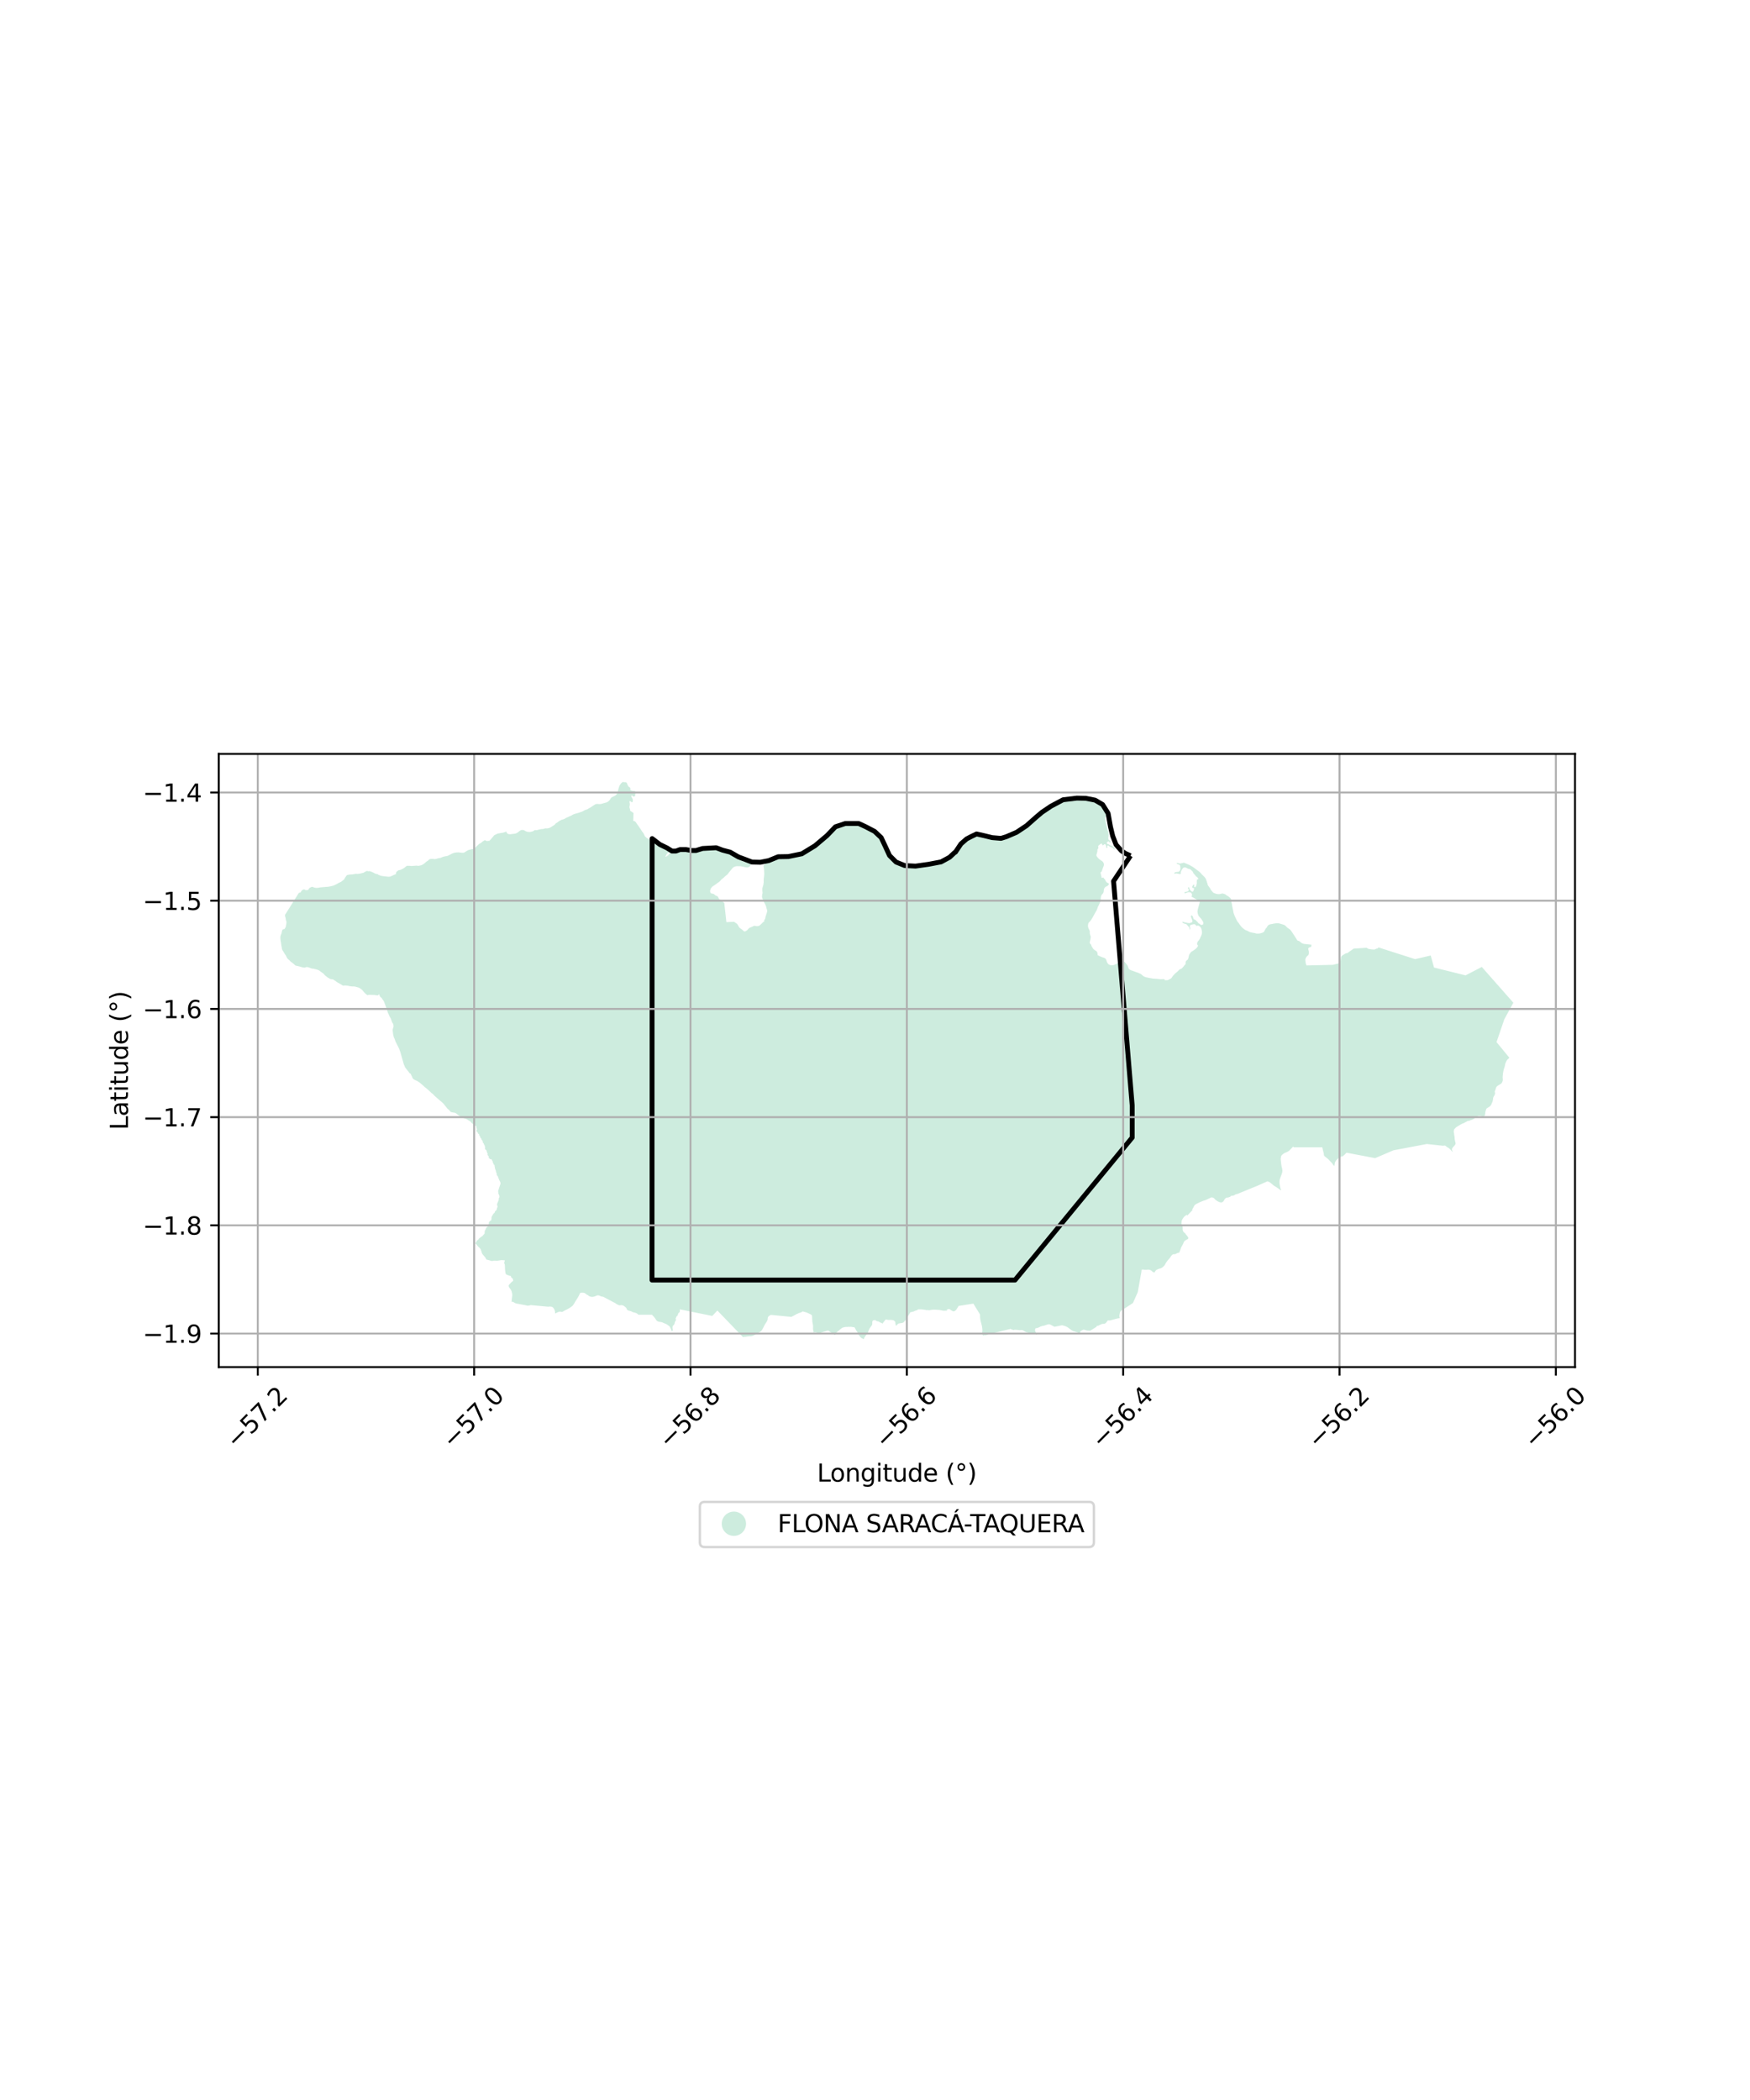 <?xml version="1.0" encoding="utf-8" standalone="no"?>
<!DOCTYPE svg PUBLIC "-//W3C//DTD SVG 1.1//EN"
  "http://www.w3.org/Graphics/SVG/1.1/DTD/svg11.dtd">
<svg xmlns:xlink="http://www.w3.org/1999/xlink" width="720pt" height="864pt" viewBox="0 0 720 864" xmlns="http://www.w3.org/2000/svg" version="1.1">
 <defs>
  <style type="text/css">*{stroke-linejoin: round; stroke-linecap: butt}</style>
 </defs>
 <g id="figure_1">
  <g id="patch_1">
   <path d="M 0 864 
L 720 864 
L 720 0 
L 0 0 
z
" style="fill: #ffffff"/>
  </g>
  <g id="axes_1">
   <g id="patch_2">
    <path d="M 90 562.471 
L 648 562.471 
L 648 310.169 
L 90 310.169 
z
" style="fill: #ffffff"/>
   </g>
   <g id="PatchCollection_1">
    <path d="M 256.457 321.637 
L 256.698 321.891 
L 257.046 321.778 
L 257.36 321.835 
L 257.676 321.911 
L 257.976 322.306 
L 258.073 322.596 
L 258.192 322.902 
L 258.351 323.204 
L 258.499 323.47 
L 258.701 323.708 
L 258.924 323.837 
L 259.195 324.026 
L 259.345 324.284 
L 259.36 324.602 
L 259.316 324.936 
L 259.496 325.146 
L 259.861 325.295 
L 260.297 325.391 
L 261.122 325.456 
L 261.314 325.561 
L 261.424 325.673 
L 261.453 325.81 
L 261.462 325.984 
L 261.396 326.278 
L 261.356 326.709 
L 261.406 326.707 
L 261.345 326.891 
L 261.345 327.314 
L 261.216 327.51 
L 261.068 327.657 
L 260.749 327.751 
L 260.538 327.688 
L 260.25 327.492 
L 260.01 327.265 
L 259.832 327.283 
L 259.75 327.412 
L 259.733 327.621 
L 259.849 327.978 
L 260.187 328.53 
L 260.379 329.113 
L 260.329 329.629 
L 260.25 329.923 
L 260.09 330.07 
L 259.881 330.052 
L 259.654 329.857 
L 259.431 329.678 
L 259.302 329.629 
L 259.105 329.598 
L 259.012 329.696 
L 258.963 329.874 
L 259.044 330.262 
L 259.141 330.845 
L 259.044 331.624 
L 258.946 332.029 
L 259.093 332.63 
L 259.27 333.147 
L 259.234 333.392 
L 259.226 333.517 
L 260.643 334.495 
L 260.525 337.788 
L 260.615 337.764 
L 260.815 337.746 
L 261.17 337.893 
L 261.176 337.976 
L 261.297 337.992 
L 261.306 337.993 
L 261.575 338.249 
L 261.82 338.628 
L 262.55 339.656 
L 263.236 340.654 
L 263.657 341.261 
L 263.708 341.355 
L 263.986 341.814 
L 264.051 341.915 
L 264.187 342.112 
L 264.331 342.302 
L 264.48 342.487 
L 264.616 342.646 
L 264.652 342.697 
L 264.9 343.143 
L 265.333 344.069 
L 266.142 344.821 
L 266.886 345.164 
L 267.424 345.609 
L 268.243 346.126 
L 269.222 346.793 
L 270.001 347.257 
L 270.721 347.693 
L 271.355 348.098 
L 272.074 348.53 
L 272.796 348.966 
L 273.833 349.487 
L 274.545 349.745 
L 274.86 349.91 
L 275.137 349.999 
L 275.458 350.168 
L 275.599 350.333 
L 275.538 350.493 
L 274.981 350.81 
L 274.563 351.135 
L 274.366 351.335 
L 274.113 351.767 
L 274.068 351.916 
L 274.054 351.928 
L 273.932 352.061 
L 273.857 352.154 
L 273.821 352.21 
L 273.793 352.266 
L 273.779 352.323 
L 273.791 352.371 
L 273.826 352.428 
L 273.877 352.476 
L 273.932 352.5 
L 273.983 352.496 
L 274.037 352.48 
L 274.093 352.452 
L 274.202 352.379 
L 274.246 352.343 
L 274.28 352.295 
L 274.343 352.186 
L 274.361 352.171 
L 274.421 352.154 
L 274.502 352.099 
L 274.609 352.061 
L 274.669 352.045 
L 274.777 351.997 
L 274.827 351.968 
L 274.869 351.928 
L 274.906 351.884 
L 274.939 351.835 
L 275.027 351.67 
L 275.185 351.416 
L 275.219 351.368 
L 275.244 351.338 
L 275.301 351.282 
L 275.397 351.211 
L 275.698 351.022 
L 275.893 350.881 
L 276.042 350.784 
L 276.095 350.756 
L 276.202 350.707 
L 276.314 350.667 
L 276.546 350.611 
L 276.664 350.595 
L 276.723 350.595 
L 276.842 350.586 
L 276.961 350.574 
L 277.076 350.55 
L 277.307 350.49 
L 277.422 350.466 
L 277.599 350.441 
L 277.718 350.429 
L 277.954 350.413 
L 278.251 350.413 
L 278.317 350.417 
L 278.489 350.413 
L 278.607 350.405 
L 278.961 350.357 
L 279.078 350.333 
L 279.136 350.324 
L 279.485 350.252 
L 279.657 350.204 
L 279.713 350.183 
L 279.886 350.143 
L 280.12 350.107 
L 280.18 350.095 
L 280.239 350.091 
L 280.356 350.075 
L 280.525 350.066 
L 280.697 350.066 
L 280.832 350.071 
L 281.01 350.083 
L 281.129 350.087 
L 281.424 350.087 
L 281.484 350.083 
L 281.662 350.083 
L 281.721 350.079 
L 282.197 350.078 
L 282.3 350.084 
L 283.509 350.346 
L 284.336 350.333 
L 285.645 350.36 
L 286.288 350.199 
L 286.349 350.195 
L 286.584 350.163 
L 286.699 350.143 
L 287.107 350.058 
L 287.164 350.042 
L 287.397 349.993 
L 287.455 349.977 
L 287.747 349.921 
L 287.864 349.901 
L 288.1 349.869 
L 288.157 349.865 
L 288.336 349.84 
L 288.453 349.828 
L 288.979 349.74 
L 289.096 349.715 
L 289.156 349.707 
L 289.448 349.651 
L 289.505 349.643 
L 289.68 349.606 
L 289.915 349.566 
L 290.67 349.413 
L 290.979 349.365 
L 291.156 349.332 
L 291.449 349.292 
L 291.567 349.28 
L 291.804 349.28 
L 292.042 349.292 
L 292.517 349.296 
L 292.577 349.3 
L 292.872 349.304 
L 293.11 349.312 
L 293.288 349.324 
L 293.347 349.324 
L 293.821 349.356 
L 293.95 349.37 
L 294.359 349.429 
L 294.38 349.427 
L 294.41 349.433 
L 295.206 349.542 
L 295.881 349.701 
L 298.507 350.426 
L 298.872 350.588 
L 298.926 350.617 
L 299.144 350.713 
L 299.198 350.733 
L 299.417 350.83 
L 299.471 350.85 
L 299.743 350.971 
L 300.118 351.152 
L 300.488 351.346 
L 300.541 351.37 
L 301.113 351.684 
L 301.166 351.716 
L 301.899 352.107 
L 302.003 352.167 
L 302.354 352.393 
L 302.405 352.421 
L 302.829 352.638 
L 303.31 352.872 
L 303.415 352.928 
L 303.468 352.952 
L 303.729 353.094 
L 303.935 353.214 
L 304.335 353.472 
L 304.529 353.609 
L 304.673 353.718 
L 304.818 353.818 
L 305.06 353.996 
L 305.351 354.201 
L 305.451 354.265 
L 305.648 354.41 
L 305.75 354.471 
L 305.802 354.495 
L 305.858 354.511 
L 305.972 354.535 
L 306.147 354.559 
L 306.444 354.579 
L 306.804 354.592 
L 306.982 354.604 
L 307.099 354.616 
L 307.512 354.672 
L 307.629 354.692 
L 307.919 354.753 
L 308.379 354.881 
L 308.551 354.922 
L 308.785 354.958 
L 309.023 354.986 
L 309.201 354.998 
L 309.03 355.385 
L 308.945 355.639 
L 308.797 355.913 
L 308.682 356.211 
L 308.432 356.505 
L 307.96 356.771 
L 307.843 356.799 
L 307.395 356.896 
L 306.631 356.795 
L 306.51 356.788 
L 306.198 356.706 
L 305.882 356.61 
L 305.385 356.529 
L 305.049 356.453 
L 304.653 356.396 
L 303.858 356.384 
L 303.471 356.36 
L 302.858 356.401 
L 302.203 356.586 
L 301.936 356.727 
L 301.648 356.928 
L 301.339 357.211 
L 301.059 357.533 
L 300.799 357.867 
L 300.385 358.371 
L 299.981 358.87 
L 299.575 359.406 
L 299.274 359.781 
L 298.852 360.111 
L 298.212 360.647 
L 297.809 361.05 
L 297.212 361.533 
L 296.83 361.815 
L 296.178 362.572 
L 295.641 362.995 
L 295.076 363.394 
L 294.56 363.789 
L 293.921 364.228 
L 293.47 364.49 
L 293.089 364.78 
L 292.809 365.062 
L 292.58 365.376 
L 292.404 365.67 
L 292.179 366.375 
L 292.134 366.549 
L 292.164 366.762 
L 292.261 367.165 
L 292.421 367.441 
L 292.662 367.592 
L 293.115 367.663 
L 293.488 367.751 
L 293.74 367.879 
L 293.964 368.049 
L 294.169 368.244 
L 294.39 368.418 
L 294.656 368.51 
L 294.918 368.618 
L 295.164 368.753 
L 295.369 368.949 
L 295.505 369.193 
L 295.612 369.456 
L 295.735 369.715 
L 295.891 369.942 
L 296.145 370.07 
L 296.403 370.185 
L 296.675 370.264 
L 296.95 370.372 
L 297.162 370.526 
L 297.101 370.783 
L 297.296 370.966 
L 297.522 371.141 
L 297.76 371.313 
L 297.989 371.487 
L 298.855 379.402 
L 301.998 379.252 
L 303.288 380.13 
L 303.592 380.585 
L 304.098 381.512 
L 304.279 381.697 
L 304.473 381.862 
L 304.748 382.06 
L 305.196 382.362 
L 305.655 382.764 
L 305.938 383.055 
L 306.213 383.224 
L 306.736 383.143 
L 307.373 382.736 
L 308.125 381.91 
L 308.451 381.693 
L 309.047 381.467 
L 309.643 381.213 
L 310.084 380.963 
L 310.524 380.903 
L 311.312 381.044 
L 311.709 381.036 
L 312.099 380.967 
L 312.313 380.895 
L 312.663 380.661 
L 313.312 380.053 
L 313.497 379.847 
L 313.724 379.626 
L 313.929 379.44 
L 314.145 379.267 
L 314.351 379.086 
L 314.588 378.84 
L 314.308 378.659 
L 314.777 378.123 
L 314.967 377.14 
L 315.133 376.677 
L 315.312 376.065 
L 315.519 375.468 
L 315.636 374.929 
L 315.627 374.453 
L 315.478 374.01 
L 315.306 373.539 
L 315.257 373.16 
L 315.108 372.717 
L 314.744 371.871 
L 314.522 371.541 
L 314.339 371.211 
L 314.238 370.659 
L 314.03 370.309 
L 313.831 369.986 
L 313.702 369.688 
L 313.593 369.422 
L 313.527 369.152 
L 313.51 368.867 
L 313.559 368.295 
L 313.605 367.916 
L 313.733 367.549 
L 313.727 367.138 
L 313.671 366.74 
L 313.648 366.256 
L 313.648 365.559 
L 313.821 364.867 
L 314.002 364.286 
L 314.099 363.827 
L 314.205 362.925 
L 314.196 362.047 
L 314.235 361.422 
L 314.291 361.076 
L 314.361 360.492 
L 314.435 359.477 
L 314.395 358.792 
L 314.373 358.136 
L 314.34 357.612 
L 314.228 356.802 
L 314.103 356.351 
L 314.25 356.013 
L 314.519 355.731 
L 314.807 355.489 
L 314.914 355.42 
L 314.999 354.909 
L 315.177 354.595 
L 315.69 354.385 
L 315.991 353.982 
L 316.11 353.531 
L 316.184 353.438 
L 316.441 353.128 
L 316.463 353.083 
L 316.643 352.987 
L 317.32 352.84 
L 318.912 352.693 
L 321.85 352.675 
L 322.709 352.613 
L 324.907 352.11 
L 326.933 351.575 
L 328.833 351.201 
L 329.799 350.992 
L 330.279 350.765 
L 331.374 350.093 
L 332.381 349.371 
L 332.968 349.144 
L 333.817 348.739 
L 335.131 348.067 
L 335.799 347.662 
L 336.613 346.86 
L 337.366 346.277 
L 337.783 345.801 
L 337.851 345.742 
L 338.118 345.5 
L 338.162 345.464 
L 339.129 344.578 
L 339.486 344.263 
L 339.705 344.062 
L 339.876 343.897 
L 340.043 343.727 
L 340.162 343.595 
L 340.308 343.405 
L 340.588 343.014 
L 340.883 342.64 
L 341.072 342.41 
L 341.35 342.1 
L 341.605 341.85 
L 342.221 341.286 
L 342.447 341.093 
L 342.949 340.674 
L 343.364 340.315 
L 343.552 340.17 
L 343.7 340.069 
L 343.956 339.92 
L 344.167 339.808 
L 344.488 339.65 
L 345.574 339.171 
L 345.735 339.098 
L 345.79 339.07 
L 346.549 338.728 
L 346.595 338.709 
L 346.668 338.686 
L 347.713 338.53 
L 348.89 338.494 
L 348.943 338.498 
L 349.297 338.534 
L 349.416 338.542 
L 349.652 338.566 
L 349.771 338.582 
L 349.831 338.586 
L 350.007 338.61 
L 350.123 338.63 
L 350.53 338.715 
L 350.588 338.731 
L 350.703 338.755 
L 351.049 338.848 
L 351.106 338.86 
L 351.277 338.908 
L 351.559 339.001 
L 351.615 339.025 
L 351.783 339.085 
L 352.004 339.174 
L 352.112 339.226 
L 352.384 339.347 
L 352.494 339.387 
L 352.722 339.452 
L 353.129 339.536 
L 353.364 339.576 
L 353.656 339.637 
L 353.885 339.697 
L 353.942 339.709 
L 354.457 339.858 
L 354.513 339.878 
L 354.914 339.991 
L 354.97 340.003 
L 355.143 340.052 
L 355.201 340.064 
L 355.43 340.128 
L 355.488 340.14 
L 356.117 340.317 
L 356.231 340.354 
L 356.454 340.434 
L 356.562 340.482 
L 356.667 340.535 
L 357.245 340.849 
L 357.513 340.978 
L 357.674 341.05 
L 357.888 341.155 
L 358.15 341.296 
L 358.251 341.356 
L 358.956 341.803 
L 359.007 341.831 
L 359.508 342.154 
L 359.701 342.29 
L 359.842 342.399 
L 360.396 342.854 
L 360.574 343.015 
L 360.656 343.095 
L 361.1 343.663 
L 361.773 344.919 
L 362.177 345.72 
L 362.798 347.007 
L 362.965 347.389 
L 363.077 347.667 
L 363.234 348.119 
L 363.314 348.409 
L 363.335 348.465 
L 363.43 348.682 
L 363.689 349.218 
L 364.1 350.08 
L 364.199 350.298 
L 364.406 350.797 
L 364.482 350.958 
L 364.623 351.22 
L 364.888 351.687 
L 364.997 351.832 
L 365.416 352.416 
L 365.637 352.698 
L 365.791 352.879 
L 366.031 353.145 
L 366.197 353.318 
L 366.326 353.439 
L 366.503 353.6 
L 366.642 353.713 
L 366.881 353.886 
L 367.182 354.079 
L 367.492 354.261 
L 367.91 354.486 
L 368.071 354.563 
L 369.211 355.07 
L 369.265 355.098 
L 369.454 355.183 
L 369.686 355.329 
L 370.523 355.707 
L 370.762 355.771 
L 370.895 355.819 
L 371.295 355.932 
L 371.818 356.04 
L 371.876 356.056 
L 371.992 356.081 
L 372.453 356.205 
L 372.684 356.258 
L 372.918 356.294 
L 372.976 356.298 
L 373.212 356.326 
L 373.628 356.358 
L 373.688 356.358 
L 373.866 356.37 
L 374.104 356.378 
L 374.637 356.378 
L 374.795 356.367 
L 375.236 356.402 
L 375.845 356.295 
L 376.548 356.095 
L 377.18 355.985 
L 377.397 355.963 
L 377.575 355.951 
L 377.813 355.946 
L 377.873 355.942 
L 378.109 355.946 
L 378.227 355.955 
L 378.463 355.983 
L 378.642 355.999 
L 378.82 355.999 
L 379.115 355.979 
L 379.353 355.974 
L 379.472 355.978 
L 380.124 356.027 
L 380.361 356.031 
L 380.538 356.019 
L 380.657 356.006 
L 380.893 355.974 
L 381.069 355.962 
L 381.248 355.958 
L 381.568 355.934 
L 381.889 355.93 
L 382.13 355.901 
L 382.195 355.897 
L 382.433 355.873 
L 382.55 355.857 
L 382.609 355.853 
L 382.845 355.821 
L 382.903 355.817 
L 383.375 355.752 
L 383.608 355.712 
L 383.784 355.676 
L 383.842 355.667 
L 384.132 355.607 
L 384.479 355.522 
L 384.886 355.442 
L 385.112 355.369 
L 385.224 355.329 
L 385.445 355.24 
L 385.774 355.099 
L 386.093 354.974 
L 386.112 354.968 
L 387.034 354.616 
L 387.24 354.505 
L 387.482 354.414 
L 388.144 354.148 
L 388.307 354.075 
L 388.467 353.995 
L 388.67 353.874 
L 389.018 353.644 
L 389.214 353.507 
L 389.402 353.362 
L 389.45 353.322 
L 389.594 353.217 
L 389.838 353.048 
L 390.137 352.855 
L 390.543 352.609 
L 390.74 352.476 
L 390.884 352.371 
L 391.356 352.008 
L 391.73 351.71 
L 392.193 351.332 
L 392.412 351.13 
L 392.747 350.788 
L 393.124 350.409 
L 393.366 350.147 
L 393.521 349.966 
L 393.899 349.503 
L 394.212 349.144 
L 394.324 349.003 
L 394.426 348.858 
L 394.638 348.495 
L 394.828 348.193 
L 394.928 348.044 
L 395.069 347.851 
L 395.48 347.343 
L 395.582 347.194 
L 395.653 347.097 
L 395.692 347.053 
L 395.95 346.807 
L 396.034 346.723 
L 396.404 346.332 
L 396.971 345.804 
L 397.329 345.49 
L 397.558 345.301 
L 397.935 345.011 
L 398.13 344.874 
L 398.38 344.712 
L 398.736 344.499 
L 399 344.358 
L 399.159 344.277 
L 399.32 344.201 
L 399.485 344.132 
L 399.597 344.096 
L 399.826 344.035 
L 400.174 343.959 
L 400.582 343.878 
L 400.983 343.761 
L 401.1 343.741 
L 401.276 343.725 
L 401.453 343.701 
L 401.689 343.676 
L 401.748 343.664 
L 401.925 343.644 
L 402.103 343.644 
L 402.222 343.648 
L 402.577 343.672 
L 402.696 343.684 
L 403.106 343.741 
L 403.341 343.785 
L 403.399 343.801 
L 403.572 343.837 
L 403.976 343.934 
L 404.438 344.054 
L 404.84 344.155 
L 405.241 344.268 
L 405.353 344.304 
L 405.519 344.369 
L 405.74 344.461 
L 405.906 344.521 
L 406.19 344.61 
L 406.47 344.711 
L 406.636 344.779 
L 406.86 344.856 
L 407.205 344.94 
L 407.38 344.976 
L 407.439 344.984 
L 407.731 345.041 
L 407.848 345.057 
L 408.025 345.089 
L 408.201 345.109 
L 408.437 345.125 
L 408.497 345.133 
L 408.675 345.145 
L 408.733 345.153 
L 409.03 345.173 
L 409.089 345.173 
L 409.444 345.193 
L 409.504 345.193 
L 410.156 345.238 
L 410.274 345.242 
L 410.393 345.242 
L 410.453 345.246 
L 410.69 345.246 
L 410.928 345.254 
L 411.164 345.241 
L 411.283 345.229 
L 411.46 345.205 
L 411.575 345.181 
L 411.862 345.1 
L 412.152 345.04 
L 412.38 344.971 
L 412.611 344.911 
L 412.721 344.871 
L 412.989 344.741 
L 413.226 344.615 
L 413.505 344.558 
L 414.23 344.273 
L 414.264 344.262 
L 414.378 344.23 
L 414.49 344.189 
L 414.599 344.141 
L 414.712 344.083 
L 414.748 344.069 
L 415.665 343.739 
L 415.828 343.596 
L 415.847 343.589 
L 416.286 343.407 
L 416.393 343.355 
L 416.497 343.295 
L 416.655 343.21 
L 416.979 343.065 
L 417.189 342.952 
L 417.3 342.908 
L 417.532 342.835 
L 417.914 342.597 
L 418.451 342.207 
L 419.794 341.292 
L 420.318 340.998 
L 420.723 340.676 
L 421.186 340.349 
L 422.541 339.31 
L 423.162 338.822 
L 423.733 338.302 
L 424.468 337.69 
L 425.077 337.21 
L 425.7 336.61 
L 426.383 336.042 
L 426.931 335.611 
L 427.885 334.793 
L 428.31 334.37 
L 428.726 333.999 
L 428.943 333.79 
L 429.213 333.56 
L 429.627 333.189 
L 430.39 332.722 
L 431.042 332.222 
L 431.826 331.687 
L 432.474 331.34 
L 433.225 330.957 
L 433.739 330.703 
L 434.388 330.369 
L 435.059 329.95 
L 435.49 329.744 
L 435.848 329.619 
L 436.104 329.591 
L 436.422 329.454 
L 437.026 329.305 
L 438.111 328.998 
L 438.581 328.906 
L 439.226 328.765 
L 439.901 328.623 
L 440.756 328.643 
L 441.481 328.567 
L 441.98 328.587 
L 442.642 328.578 
L 443.518 328.546 
L 443.955 328.606 
L 444.474 328.606 
L 444.933 328.626 
L 445.787 328.682 
L 446.427 328.787 
L 446.873 328.867 
L 447.442 328.891 
L 447.962 328.932 
L 448.722 329.088 
L 449.167 329.233 
L 449.632 329.406 
L 449.977 329.543 
L 450.622 329.833 
L 450.834 329.935 
L 451.491 330.4 
L 452.413 331.054 
L 453.388 332.034 
L 453.98 332.955 
L 454.9 334.264 
L 455.155 335.765 
L 454.651 336.333 
L 454.712 336.857 
L 454.929 338.255 
L 455.048 338.863 
L 455.221 339.459 
L 455.313 339.902 
L 455.596 341.034 
L 455.749 341.577 
L 455.912 342.113 
L 456.053 342.681 
L 456.124 343.205 
L 456.106 343.632 
L 456.034 344.163 
L 455.982 344.768 
L 455.985 345.114 
L 456.051 345.372 
L 456.211 345.581 
L 456.444 345.698 
L 456.664 345.867 
L 456.834 346.032 
L 456.929 346.342 
L 456.778 346.789 
L 456.556 346.66 
L 456.449 346.455 
L 456.14 346.121 
L 455.863 346.197 
L 455.354 346.677 
L 455.479 347.072 
L 455.78 347.301 
L 456.145 347.37 
L 456.437 347.603 
L 456.729 347.74 
L 457.174 347.905 
L 457.445 348.03 
L 457.739 348.191 
L 458.019 348.38 
L 458.32 348.642 
L 458.51 348.871 
L 458.635 349.194 
L 458.651 349.467 
L 458.384 349.504 
L 458.058 349.069 
L 457.827 348.859 
L 457.332 348.654 
L 456.989 348.473 
L 456.625 348.384 
L 456.294 348.111 
L 455.983 347.829 
L 455.646 347.901 
L 455.569 348.199 
L 455.642 348.618 
L 455.576 348.852 
L 455.209 348.856 
L 455.113 348.087 
L 454.888 347.559 
L 454.68 347.33 
L 454.333 347.346 
L 454.094 347.596 
L 453.734 347.773 
L 453.501 347.705 
L 453.467 347.318 
L 453.269 347.048 
L 452.849 347.201 
L 452.021 347.83 
L 451.814 348.072 
L 451.837 348.37 
L 451.883 348.668 
L 451.877 349.014 
L 451.551 349.453 
L 451.52 349.55 
L 451.51 350.021 
L 451.462 350.42 
L 451.287 351.02 
L 451.199 351.387 
L 451.068 351.782 
L 451.038 351.862 
L 451.094 352.019 
L 451.242 352.309 
L 451.379 352.527 
L 451.549 352.724 
L 451.817 353.058 
L 452.228 353.453 
L 452.819 353.896 
L 453.051 354.045 
L 453.262 354.174 
L 453.534 354.383 
L 453.773 354.612 
L 453.992 354.923 
L 454.126 355.358 
L 454.199 355.736 
L 454.153 355.982 
L 454.065 356.348 
L 453.776 357.037 
L 453.678 357.364 
L 453.496 357.843 
L 453.367 358.198 
L 453.269 358.544 
L 452.771 358.995 
L 453.265 361.218 
L 453.953 361.025 
L 454.16 361.387 
L 454.549 361.774 
L 454.708 362.012 
L 454.865 362.342 
L 455.012 362.612 
L 455.242 362.894 
L 455.42 363.083 
L 455.702 363.252 
L 456.057 363.349 
L 456.362 363.344 
L 455.861 363.445 
L 456.347 363.663 
L 456.041 364.106 
L 455.698 364.46 
L 455.226 364.694 
L 454.773 364.932 
L 454.418 365.343 
L 454.242 365.731 
L 454.113 366.402 
L 454.028 367.095 
L 453.858 367.454 
L 453.69 367.695 
L 453.326 368.074 
L 453.074 368.529 
L 452.929 369.081 
L 452.856 369.754 
L 452.9 370.584 
L 452.905 370.745 
L 452.588 371.244 
L 452.128 372.28 
L 451.731 373.025 
L 451.539 373.565 
L 451.274 374.338 
L 451.17 374.556 
L 450.961 374.93 
L 450.783 375.204 
L 450.147 376.364 
L 449.822 376.937 
L 449.551 377.432 
L 449.311 377.831 
L 448.946 378.451 
L 448.467 379.052 
L 448.012 379.507 
L 447.848 379.716 
L 447.731 380.047 
L 447.642 380.566 
L 447.619 380.812 
L 447.625 381.118 
L 447.683 381.469 
L 447.797 381.835 
L 447.98 382.27 
L 448.111 382.439 
L 448.209 382.645 
L 448.279 382.858 
L 448.357 383.136 
L 448.384 383.454 
L 448.36 383.752 
L 448.386 384.091 
L 448.612 384.957 
L 448.714 385.21 
L 448.768 385.488 
L 448.712 385.899 
L 448.656 386.37 
L 448.59 386.729 
L 448.42 387.385 
L 448.364 387.659 
L 448.381 387.945 
L 448.42 388.139 
L 448.53 388.296 
L 448.783 388.505 
L 448.933 388.723 
L 449.052 389.154 
L 449.14 389.339 
L 449.26 389.564 
L 449.471 389.895 
L 449.873 390.466 
L 450.085 390.652 
L 450.359 390.869 
L 450.591 391.018 
L 450.866 391.183 
L 451.068 391.34 
L 451.209 391.485 
L 451.35 391.65 
L 451.41 391.795 
L 451.498 392.085 
L 451.557 392.351 
L 451.583 392.681 
L 451.554 392.931 
L 451.722 393.04 
L 451.977 393.169 
L 452.9 393.599 
L 453.226 393.736 
L 453.787 393.929 
L 454.06 394.002 
L 454.518 394.183 
L 454.737 394.328 
L 455.094 394.775 
L 455.33 395.504 
L 455.498 395.939 
L 455.77 396.394 
L 455.97 396.64 
L 456.386 396.901 
L 456.732 397.05 
L 457.15 397.139 
L 457.488 397.143 
L 458.09 397.078 
L 458.471 396.961 
L 458.902 396.772 
L 459.447 396.47 
L 461.055 395.603 
L 461.331 395.365 
L 461.678 395.401 
L 462.238 395.542 
L 462.654 395.744 
L 463.078 396.187 
L 463.914 397.226 
L 464.073 397.604 
L 464.221 398.067 
L 464.459 398.655 
L 465.148 399.126 
L 466.287 399.521 
L 466.919 399.762 
L 468.189 400.213 
L 469.455 400.768 
L 469.926 401.195 
L 470.462 401.642 
L 471.061 401.928 
L 471.591 402.089 
L 472.672 402.326 
L 473.661 402.483 
L 474.08 402.572 
L 474.487 402.636 
L 475.151 402.656 
L 475.56 402.692 
L 476.11 402.728 
L 476.703 402.808 
L 477.223 402.865 
L 477.734 402.881 
L 478.521 402.82 
L 478.747 402.836 
L 478.939 402.896 
L 479.173 402.961 
L 479.228 403.271 
L 480.141 403.283 
L 480.438 403.246 
L 480.715 403.138 
L 480.91 403.045 
L 481.168 402.855 
L 481.363 402.815 
L 481.63 402.654 
L 481.847 402.485 
L 482.065 402.263 
L 482.304 401.904 
L 482.564 401.53 
L 482.71 401.357 
L 482.885 401.175 
L 483.009 401.034 
L 483.144 400.893 
L 483.268 400.748 
L 483.795 400.253 
L 484.29 399.87 
L 484.569 399.608 
L 484.776 399.427 
L 484.922 399.273 
L 485.107 399.052 
L 485.294 398.879 
L 485.582 398.717 
L 485.839 398.649 
L 486.002 398.592 
L 486.136 398.512 
L 486.239 398.411 
L 486.487 398.145 
L 486.654 397.984 
L 486.808 397.811 
L 486.985 397.597 
L 487.141 397.384 
L 487.255 397.243 
L 487.565 396.888 
L 487.755 396.743 
L 487.791 396.062 
L 487.813 395.837 
L 487.847 395.672 
L 487.94 395.438 
L 488.492 394.946 
L 488.674 394.813 
L 488.864 394.374 
L 488.969 394.028 
L 489.1 393.456 
L 489.197 392.993 
L 489.324 392.698 
L 489.604 392.283 
L 489.834 391.957 
L 490.03 391.711 
L 490.309 391.49 
L 490.577 391.333 
L 490.886 391.131 
L 491.132 390.978 
L 491.38 390.809 
L 491.628 390.627 
L 491.968 390.353 
L 492.165 390.172 
L 492.485 389.818 
L 492.642 389.604 
L 492.776 389.399 
L 492.85 389.25 
L 492.873 389.113 
L 492.934 389.028 
L 492.793 388.899 
L 492.71 388.811 
L 492.633 388.714 
L 492.575 388.605 
L 492.54 388.488 
L 492.519 388.367 
L 492.514 388.247 
L 492.533 388.122 
L 492.562 388.005 
L 492.597 387.888 
L 492.674 387.654 
L 492.716 387.538 
L 492.776 387.433 
L 492.92 387.231 
L 493.078 387.046 
L 493.244 386.869 
L 493.317 386.768 
L 493.448 386.563 
L 493.694 386.14 
L 493.793 385.914 
L 493.963 385.455 
L 494.139 385.153 
L 494.193 385.04 
L 494.283 384.814 
L 494.367 384.581 
L 494.404 384.464 
L 494.462 384.226 
L 494.482 384.105 
L 494.499 383.985 
L 494.519 383.739 
L 494.524 383.618 
L 494.526 383.372 
L 494.519 383.251 
L 494.485 383.131 
L 494.44 382.921 
L 494.418 382.659 
L 494.399 382.539 
L 494.372 382.422 
L 494.338 382.301 
L 494.297 382.184 
L 494.251 382.071 
L 494.141 381.854 
L 494.061 381.673 
L 493.997 381.572 
L 493.924 381.471 
L 493.845 381.375 
L 493.762 381.286 
L 493.671 381.205 
L 493.47 381.069 
L 493.154 380.879 
L 493.046 380.819 
L 492.932 380.791 
L 492.81 380.811 
L 492.691 380.843 
L 492.575 380.892 
L 492.458 380.912 
L 492.333 380.908 
L 492.216 380.872 
L 492.12 380.803 
L 492.037 380.707 
L 491.964 380.61 
L 491.896 380.505 
L 491.806 380.425 
L 491.703 380.356 
L 491.594 380.304 
L 491.477 380.268 
L 491.355 380.256 
L 491.234 380.252 
L 491.112 380.264 
L 490.871 380.296 
L 490.024 380.498 
L 489.849 380.578 
L 489.755 380.659 
L 489.672 380.748 
L 489.603 380.848 
L 489.552 380.965 
L 489.535 381.082 
L 489.542 381.203 
L 489.559 381.328 
L 489.613 381.569 
L 489.706 381.795 
L 489.725 381.916 
L 489.711 382.037 
L 489.662 382.298 
L 489.606 382.387 
L 489.496 382.367 
L 489.368 382.315 
L 489.39 382.186 
L 489.401 382.065 
L 489.401 381.94 
L 489.389 381.815 
L 489.35 381.702 
L 489.292 381.594 
L 489.224 381.489 
L 489.153 381.392 
L 488.988 381.211 
L 488.827 381.026 
L 488.742 380.937 
L 488.577 380.776 
L 488.445 380.583 
L 488.367 380.486 
L 488.277 380.406 
L 488.182 380.329 
L 488.08 380.257 
L 487.975 380.196 
L 487.864 380.152 
L 487.747 380.12 
L 487.382 380.064 
L 487.002 379.894 
L 486.893 379.838 
L 486.791 379.774 
L 486.681 379.697 
L 486.57 379.609 
L 486.475 379.516 
L 486.416 379.431 
L 486.433 379.363 
L 486.696 379.258 
L 486.917 379.315 
L 487.034 379.351 
L 487.377 379.476 
L 487.496 379.504 
L 487.735 379.552 
L 487.975 379.592 
L 488.572 379.721 
L 488.811 379.761 
L 489.053 379.789 
L 489.175 379.793 
L 489.419 379.785 
L 489.54 379.773 
L 490.002 379.624 
L 490.231 379.543 
L 490.336 379.487 
L 490.424 379.41 
L 490.57 379.205 
L 490.586 378.697 
L 490.453 378.447 
L 490.404 378.339 
L 490.365 378.222 
L 490.266 377.867 
L 490.114 377.541 
L 490.071 377.429 
L 490.041 377.312 
L 490.02 377.187 
L 490.008 377.062 
L 490.014 376.941 
L 490.037 376.824 
L 490.097 376.703 
L 490.182 376.611 
L 490.273 376.583 
L 490.394 376.663 
L 490.637 376.905 
L 490.764 377.094 
L 490.835 377.332 
L 490.93 377.626 
L 490.964 377.742 
L 490.993 377.863 
L 491.029 377.98 
L 491.08 378.085 
L 491.148 378.197 
L 491.345 378.282 
L 491.576 378.358 
L 491.689 378.403 
L 491.788 378.475 
L 491.968 378.596 
L 492.131 378.777 
L 492.2 378.87 
L 492.626 379.244 
L 493.047 379.796 
L 493.212 379.941 
L 493.316 380.001 
L 493.545 380.09 
L 493.645 380.158 
L 493.81 380.344 
L 493.9 380.424 
L 494.007 380.48 
L 494.125 380.525 
L 494.246 380.545 
L 494.367 380.541 
L 494.491 380.529 
L 494.613 380.5 
L 494.73 380.464 
L 494.837 380.412 
L 494.939 380.335 
L 495.024 380.238 
L 495.076 380.13 
L 495.102 380.013 
L 495.114 379.892 
L 495.114 379.763 
L 495.103 379.638 
L 495.085 379.517 
L 495.049 379.405 
L 494.991 379.296 
L 494.862 379.082 
L 494.744 378.865 
L 494.62 378.656 
L 494.421 378.345 
L 494.277 378.148 
L 494.124 377.959 
L 493.805 377.588 
L 493.555 377.319 
L 493.317 377.041 
L 493.239 376.944 
L 493.166 376.843 
L 493.102 376.743 
L 493.047 376.63 
L 492.961 376.404 
L 492.886 376.171 
L 492.781 375.817 
L 492.682 375.144 
L 492.693 374.902 
L 492.74 374.564 
L 492.83 374.08 
L 492.884 373.843 
L 492.951 373.605 
L 493.19 372.783 
L 493.346 372.187 
L 493.448 371.837 
L 493.511 371.599 
L 493.567 371.232 
L 493.591 370.991 
L 493.584 370.87 
L 493.54 370.745 
L 490.18 368.881 
L 490.348 368.595 
L 490.436 368.261 
L 490.39 368.003 
L 490.306 367.673 
L 490.088 367.33 
L 489.845 367.214 
L 489.542 367.105 
L 489.238 367.049 
L 488.983 367.053 
L 488.676 367.13 
L 488.44 367.198 
L 488.09 367.363 
L 487.813 367.46 
L 487.518 367.504 
L 487.306 367.368 
L 487.353 367.102 
L 487.772 366.969 
L 488.397 366.827 
L 488.611 366.751 
L 488.932 366.562 
L 489.104 366.114 
L 488.986 365.845 
L 488.868 365.647 
L 488.791 365.434 
L 488.796 365.144 
L 489.075 364.987 
L 489.263 365.208 
L 489.358 365.566 
L 489.472 365.969 
L 489.662 366.199 
L 490.122 366.593 
L 490.302 366.762 
L 490.596 366.903 
L 490.905 366.702 
L 491.051 366.492 
L 491.129 366.166 
L 491.204 365.953 
L 491.3 365.727 
L 491.185 365.348 
L 490.869 365.361 
L 490.647 365.284 
L 490.491 364.974 
L 490.557 364.68 
L 490.705 364.426 
L 490.862 364.193 
L 491.049 363.951 
L 491.334 363.987 
L 491.39 364.225 
L 491.261 364.611 
L 491.336 364.95 
L 491.783 365.002 
L 492.064 364.68 
L 492.193 364.301 
L 492.36 363.62 
L 492.418 363.241 
L 492.394 362.935 
L 492.39 362.597 
L 492.428 362.251 
L 492.433 361.953 
L 492.591 361.743 
L 492.728 361.96 
L 492.957 361.699 
L 492.905 361.288 
L 492.536 360.869 
L 492.265 360.68 
L 492.042 360.563 
L 491.876 360.261 
L 491.667 359.991 
L 491.467 359.834 
L 491.287 359.605 
L 491.129 359.335 
L 490.898 359.178 
L 490.844 358.892 
L 490.667 358.497 
L 490.455 358.421 
L 490.277 358.171 
L 490.019 357.869 
L 489.776 357.712 
L 489.514 357.595 
L 489.2 357.515 
L 488.905 357.45 
L 488.472 357.245 
L 488.129 357.044 
L 487.796 356.915 
L 487.297 356.895 
L 486.908 356.988 
L 486.535 357.37 
L 486.324 357.705 
L 486.156 357.987 
L 485.912 358.454 
L 485.795 358.76 
L 485.823 359.373 
L 485.706 359.586 
L 485.258 359.606 
L 484.995 359.53 
L 484.761 359.486 
L 484.467 359.45 
L 484.224 359.373 
L 484 359.325 
L 483.735 359.373 
L 483.448 359.438 
L 483.222 359.514 
L 483.032 359.398 
L 483.187 359.301 
L 483.379 358.882 
L 483.644 358.85 
L 484.053 358.785 
L 484.419 358.72 
L 484.705 358.704 
L 484.941 358.68 
L 485.209 358.491 
L 485.535 357.975 
L 485.621 357.709 
L 485.677 357.403 
L 485.623 357.077 
L 485.638 356.791 
L 485.564 356.481 
L 485.559 356.255 
L 485.382 355.905 
L 485.16 355.756 
L 484.959 355.639 
L 484.492 355.526 
L 484.231 355.369 
L 484.092 355.16 
L 484.289 355.023 
L 484.582 355.079 
L 484.866 355.168 
L 485.312 355.301 
L 486.151 355.159 
L 487.049 354.922 
L 487.591 355.124 
L 489.255 355.832 
L 489.304 355.856 
L 490.733 356.656 
L 491.418 357.14 
L 491.98 357.574 
L 492.401 357.888 
L 492.893 358.235 
L 493.545 358.742 
L 493.985 359.189 
L 494.582 359.857 
L 494.952 360.192 
L 495.351 360.618 
L 495.721 360.985 
L 496.086 361.565 
L 496.474 362.596 
L 496.637 363.143 
L 496.745 363.427 
L 496.834 363.724 
L 496.845 363.937 
L 497.09 364.44 
L 497.269 364.64 
L 497.316 364.719 
L 497.861 365.455 
L 497.952 365.657 
L 498.147 366.051 
L 498.477 366.458 
L 498.895 366.965 
L 499.183 367.259 
L 499.547 367.461 
L 499.973 367.593 
L 500.387 367.754 
L 500.772 367.823 
L 501.025 367.859 
L 501.433 367.867 
L 501.861 367.846 
L 502.669 367.657 
L 502.894 367.621 
L 503.159 367.625 
L 503.512 367.757 
L 503.847 367.846 
L 504.12 367.971 
L 504.421 368.184 
L 504.672 368.373 
L 504.974 368.583 
L 505.226 368.699 
L 505.417 368.828 
L 505.798 369.142 
L 506.108 369.416 
L 506.327 369.654 
L 506.523 370.056 
L 506.589 370.334 
L 506.563 370.749 
L 506.864 372.09 
L 506.901 372.332 
L 506.923 372.578 
L 506.939 372.698 
L 506.959 372.819 
L 507.119 373.536 
L 507.312 374.499 
L 507.399 374.853 
L 507.419 374.974 
L 507.446 375.22 
L 507.463 375.341 
L 507.489 375.461 
L 507.521 375.578 
L 507.594 375.812 
L 507.716 376.162 
L 507.849 376.504 
L 507.991 376.843 
L 508.224 377.358 
L 508.438 377.797 
L 508.643 378.244 
L 508.75 378.466 
L 508.974 378.901 
L 509.098 379.11 
L 509.164 379.215 
L 509.239 379.307 
L 509.485 379.581 
L 509.563 379.678 
L 509.635 379.775 
L 509.969 380.29 
L 510.115 380.483 
L 510.402 380.882 
L 510.477 380.979 
L 510.635 381.164 
L 510.974 381.518 
L 511.41 381.945 
L 512 382.38 
L 512.202 382.517 
L 512.305 382.581 
L 512.412 382.642 
L 512.521 382.694 
L 512.633 382.742 
L 512.86 382.831 
L 513.203 382.955 
L 513.317 383.004 
L 513.536 383.112 
L 513.959 383.358 
L 514.068 383.41 
L 514.18 383.455 
L 514.412 383.531 
L 514.529 383.563 
L 515.005 383.676 
L 515.363 383.752 
L 515.845 383.816 
L 515.966 383.837 
L 516.324 383.909 
L 516.441 383.941 
L 516.672 384.026 
L 516.789 384.062 
L 516.906 384.086 
L 517.027 384.098 
L 517.147 384.106 
L 517.392 384.11 
L 518.003 384.09 
L 518.123 384.077 
L 518.244 384.057 
L 518.483 384.009 
L 518.719 383.952 
L 519.071 383.848 
L 519.415 383.727 
L 519.531 383.682 
L 519.64 383.63 
L 519.743 383.569 
L 520.059 383.311 
L 520.426 382.639 
L 520.595 382.312 
L 520.658 382.208 
L 520.729 382.107 
L 520.804 382.014 
L 520.967 381.829 
L 521.134 381.652 
L 521.215 381.559 
L 521.261 381.446 
L 521.315 381.333 
L 521.429 381.116 
L 521.494 381.011 
L 521.565 380.914 
L 521.645 380.822 
L 521.731 380.733 
L 521.821 380.649 
L 521.916 380.576 
L 522.018 380.511 
L 522.129 380.455 
L 522.358 380.366 
L 522.592 380.298 
L 522.83 380.245 
L 523.325 380.165 
L 523.444 380.14 
L 523.799 380.052 
L 524.039 380.007 
L 524.521 379.939 
L 524.882 379.882 
L 525.246 379.842 
L 525.488 379.846 
L 526.096 379.886 
L 526.217 379.902 
L 526.453 379.962 
L 526.57 379.998 
L 527.038 380.131 
L 527.738 380.348 
L 527.972 380.413 
L 528.088 380.449 
L 528.358 380.542 
L 528.665 380.731 
L 528.762 380.803 
L 528.947 380.964 
L 529.212 381.218 
L 529.375 381.403 
L 529.556 381.564 
L 529.746 381.717 
L 529.843 381.794 
L 530.038 381.939 
L 530.341 382.144 
L 530.539 382.285 
L 530.83 382.51 
L 531.398 383.235 
L 533.252 386.078 
L 533.604 386.678 
L 533.906 387.02 
L 534.305 387.097 
L 534.553 387.197 
L 535.56 388.007 
L 535.987 388.196 
L 536.456 388.345 
L 539.558 388.678 
L 539.466 389.52 
L 539.138 389.649 
L 538.758 389.778 
L 538.47 389.919 
L 538.252 390.273 
L 538.259 390.511 
L 538.473 391.345 
L 538.52 391.63 
L 538.517 391.969 
L 538.481 392.388 
L 538.427 392.714 
L 538.249 393 
L 537.826 393.343 
L 537.629 393.548 
L 537.329 393.971 
L 537.066 394.575 
L 537.04 394.962 
L 537.094 395.506 
L 537.218 396.348 
L 537.366 396.75 
L 537.503 397.213 
L 548.459 396.964 
L 550.924 396.31 
L 551.503 395.609 
L 551.619 394.679 
L 551.734 393.627 
L 552.08 393.281 
L 552.544 392.93 
L 553.7 392.229 
L 554.395 392.112 
L 555.32 391.415 
L 557.17 390.133 
L 557.113 390.282 
L 562.284 389.942 
L 562.72 390.246 
L 562.97 390.366 
L 563.242 390.429 
L 563.517 390.484 
L 563.797 390.533 
L 564.08 390.575 
L 564.364 390.61 
L 564.647 390.637 
L 564.929 390.656 
L 565.209 390.666 
L 565.486 390.666 
L 565.748 390.583 
L 565.999 390.436 
L 566.262 390.325 
L 566.547 390.275 
L 566.81 390.193 
L 567.126 389.791 
L 567.698 389.974 
L 582.209 394.614 
L 588.639 393.129 
L 589.998 398.075 
L 602.98 401.291 
L 609.655 397.828 
L 622.636 412.548 
L 618.927 419.348 
L 615.713 428.746 
L 620.991 435.183 
L 620.523 435.647 
L 620.234 435.897 
L 619.974 436.203 
L 619.64 436.856 
L 619.514 437.19 
L 619.336 437.528 
L 619.239 437.967 
L 619.129 438.62 
L 618.917 439.285 
L 618.714 439.937 
L 618.499 440.795 
L 618.366 441.645 
L 618.215 443.24 
L 618.288 443.989 
L 618.283 444.36 
L 618.249 444.646 
L 618.112 445.052 
L 617.923 445.471 
L 617.737 445.705 
L 617.467 445.939 
L 617.056 446.189 
L 616.716 446.378 
L 616.438 446.552 
L 616.015 446.842 
L 615.786 447.074 
L 615.543 447.458 
L 615.39 447.881 
L 615.316 448.195 
L 615.178 448.582 
L 615.007 448.981 
L 615.005 449.299 
L 615.103 449.629 
L 615.131 449.863 
L 614.973 450.387 
L 614.762 450.814 
L 614.533 451.168 
L 614.322 451.7 
L 614.263 452.373 
L 614.09 453.182 
L 613.912 453.569 
L 613.733 454.028 
L 613.553 454.455 
L 613.19 454.995 
L 612.715 455.378 
L 612.149 455.741 
L 611.684 456.047 
L 611.468 456.277 
L 611.373 456.563 
L 611.297 456.849 
L 611.232 457.143 
L 611.137 457.441 
L 611.083 457.715 
L 611.056 458.218 
L 610.99 458.637 
L 610.856 459.064 
L 610.677 459.185 
L 610.38 459.266 
L 610.093 459.302 
L 609.828 459.286 
L 609.462 459.19 
L 609.085 459.085 
L 608.564 459.057 
L 608.081 459.142 
L 607.362 459.585 
L 606.733 460.037 
L 606.197 460.44 
L 605.581 460.71 
L 604.924 460.908 
L 604.409 461.19 
L 603.968 461.15 
L 602.114 462.141 
L 601.637 462.291 
L 601.205 462.532 
L 600.937 462.662 
L 599.518 463.516 
L 599.002 463.879 
L 598.784 464.108 
L 598.608 464.334 
L 598.277 464.636 
L 598.233 464.922 
L 598.127 465.269 
L 598.102 465.668 
L 598.168 466.05 
L 598.256 466.449 
L 598.292 466.839 
L 598.338 467.23 
L 598.474 467.826 
L 598.469 468.265 
L 598.494 468.728 
L 598.582 469.067 
L 598.688 469.675 
L 598.796 469.973 
L 598.862 470.444 
L 598.839 470.69 
L 598.63 471.048 
L 598.35 471.423 
L 597.822 471.959 
L 597.666 472.172 
L 597.469 472.487 
L 597.374 472.72 
L 597.389 473.143 
L 597.518 473.481 
L 597.657 473.759 
L 597.71 473.965 
L 597.545 473.832 
L 597.17 473.466 
L 596.717 472.938 
L 596.474 472.733 
L 596.251 472.503 
L 595.878 472.222 
L 595.532 472.053 
L 595.197 471.823 
L 594.834 471.509 
L 594.518 471.332 
L 594.141 471.308 
L 593.83 471.417 
L 587.031 470.675 
L 573.308 473.271 
L 565.766 476.489 
L 554.023 474.262 
L 553.775 474.472 
L 553.206 475.068 
L 552.493 475.665 
L 551.95 475.85 
L 551.366 476.028 
L 550.829 476.35 
L 549.941 477.2 
L 549.641 477.543 
L 549.422 477.901 
L 549.232 478.329 
L 549.137 478.687 
L 549.092 478.981 
L 549.069 479.247 
L 548.987 479.775 
L 548.768 479.521 
L 548.546 479.283 
L 548.266 478.861 
L 547.963 478.518 
L 547.68 478.184 
L 547.408 477.906 
L 546.783 477.21 
L 546.278 476.755 
L 545.902 476.453 
L 545.488 476.107 
L 545.235 475.91 
L 544.982 475.724 
L 544.77 475.442 
L 544.682 475.157 
L 544.627 474.528 
L 544.559 474.25 
L 544.393 473.634 
L 544.266 473.183 
L 544.16 472.595 
L 544.008 472.035 
L 532.264 472.036 
L 532.082 471.714 
L 531.699 472.097 
L 531.193 472.616 
L 530.872 472.959 
L 530.417 473.406 
L 530.004 473.688 
L 529.634 473.906 
L 529.142 474.136 
L 528.711 474.305 
L 528.074 474.648 
L 527.784 474.898 
L 527.536 475.091 
L 527.268 475.353 
L 527.101 475.647 
L 527.035 476.05 
L 526.938 476.497 
L 526.923 476.896 
L 526.967 477.431 
L 527.032 478.036 
L 527.086 478.652 
L 527.142 479.135 
L 527.315 480.061 
L 527.403 480.38 
L 527.49 480.738 
L 527.614 481.58 
L 527.543 482.357 
L 527.32 483.054 
L 527.057 483.759 
L 526.614 484.992 
L 526.475 485.536 
L 526.417 486.087 
L 526.441 486.639 
L 526.466 487.11 
L 526.572 487.727 
L 526.802 488.858 
L 526.93 489.334 
L 527.195 489.595 
L 526.906 489.692 
L 526.439 489.358 
L 526.066 489.076 
L 525.427 488.625 
L 524.848 488.259 
L 524.331 487.945 
L 523.723 487.498 
L 523.086 486.947 
L 522.388 486.395 
L 521.509 486.009 
L 517.305 487.867 
L 509.146 491.206 
L 508.655 491.314 
L 508.266 491.431 
L 507.978 491.645 
L 507.772 491.774 
L 507.443 491.903 
L 507.166 491.951 
L 506.798 491.98 
L 506.409 492.056 
L 506.149 492.371 
L 505.933 492.48 
L 505.646 492.536 
L 505.399 492.697 
L 505.093 492.685 
L 504.653 492.742 
L 504.251 492.972 
L 503.9 493.326 
L 503.681 493.701 
L 503.419 494.168 
L 503.068 494.523 
L 502.626 494.712 
L 501.942 494.672 
L 501.616 494.547 
L 501.351 494.439 
L 500.813 494.145 
L 500.348 493.815 
L 499.973 493.533 
L 499.771 493.316 
L 499.56 493.046 
L 499.224 492.824 
L 498.91 492.7 
L 498.572 492.652 
L 498.287 492.68 
L 498.071 492.76 
L 497.803 492.902 
L 497.504 493.051 
L 496.158 493.679 
L 495.645 493.877 
L 495.153 494.002 
L 494.382 494.321 
L 493.993 494.47 
L 493.489 494.7 
L 492.635 495.111 
L 492.204 495.348 
L 491.657 495.691 
L 491.367 496.038 
L 490.803 497.137 
L 490.564 497.492 
L 490.397 497.714 
L 490.725 497.762 
L 488.499 500.111 
L 488.338 499.781 
L 487.978 500.002 
L 487.679 500.192 
L 487.348 500.466 
L 487.131 500.675 
L 486.924 500.941 
L 486.632 501.388 
L 486.455 501.63 
L 486.35 501.868 
L 486.255 502.142 
L 486.16 502.488 
L 486.124 502.806 
L 486.11 503.064 
L 486.117 503.37 
L 486.115 503.676 
L 486.385 504.079 
L 486.521 504.574 
L 486.577 505.13 
L 486.57 505.589 
L 486.586 506.053 
L 486.744 506.496 
L 486.974 506.886 
L 487.227 507.144 
L 487.603 507.386 
L 487.883 507.829 
L 488.085 508.098 
L 488.316 508.34 
L 488.648 508.795 
L 488.798 509.101 
L 488.957 509.371 
L 488.688 509.778 
L 488.492 509.899 
L 488.163 510.036 
L 487.895 510.209 
L 487.555 510.439 
L 487.38 510.592 
L 487.194 510.785 
L 486.985 511.152 
L 486.857 511.518 
L 486.732 511.792 
L 486.428 512.405 
L 486 513.158 
L 485.832 513.505 
L 485.735 513.859 
L 485.535 514.443 
L 485.302 515.035 
L 485.253 515.313 
L 484.859 515.406 
L 484.572 515.467 
L 484.129 515.676 
L 483.718 515.906 
L 483.144 516.043 
L 482.91 516.007 
L 482.643 516.067 
L 482.304 516.257 
L 481.983 516.551 
L 481.774 516.845 
L 481.567 517.2 
L 481.285 517.595 
L 480.881 518.062 
L 480.52 518.437 
L 480.177 518.896 
L 479.874 519.319 
L 479.645 519.678 
L 479.426 520.052 
L 479.311 520.318 
L 479.165 520.544 
L 478.803 520.927 
L 478.316 521.394 
L 477.832 521.704 
L 477.535 521.833 
L 477.083 521.95 
L 476.591 522.099 
L 475.924 522.398 
L 475.645 522.579 
L 475.448 522.801 
L 475.177 523.208 
L 474.953 523.554 
L 474.542 523.425 
L 474.246 523.268 
L 474.034 523.079 
L 473.832 522.882 
L 473.559 522.684 
L 473.355 522.568 
L 473.092 522.463 
L 472.632 522.367 
L 472.357 522.363 
L 472.019 522.379 
L 471.61 522.415 
L 471.017 522.416 
L 470.567 522.359 
L 470.16 522.355 
L 469.712 522.339 
L 469.584 523.363 
L 468.1 531.649 
L 466.123 536.1 
L 461.022 539.429 
L 460.954 539.659 
L 460.836 539.82 
L 460.562 541.093 
L 460.576 541.665 
L 460.688 542.341 
L 460.323 542.362 
L 459.82 542.446 
L 459.043 542.62 
L 458.673 542.737 
L 458.089 542.886 
L 457.279 543.112 
L 456.89 543.229 
L 456.481 543.285 
L 456.153 543.269 
L 455.858 543.225 
L 455.517 543.572 
L 455.381 543.761 
L 455.225 544.027 
L 455.028 544.253 
L 454.739 544.474 
L 454.493 544.583 
L 454.145 544.66 
L 453.766 544.684 
L 453.357 544.72 
L 453.017 544.861 
L 452.69 545.031 
L 452.011 545.361 
L 451.612 545.478 
L 451.162 545.515 
L 451.164 545.869 
L 448.568 547.487 
L 448.389 547.497 
L 447.97 547.461 
L 447.563 547.437 
L 447.123 547.389 
L 446.766 547.292 
L 446.44 547.188 
L 445.982 547.067 
L 445.707 547.083 
L 445.45 547.184 
L 445.233 547.313 
L 445.028 547.426 
L 444.812 547.514 
L 444.564 547.607 
L 444.439 548.083 
L 444.237 548.655 
L 444.118 549.086 
L 444.031 548.755 
L 443.79 548.486 
L 443.576 548.341 
L 443.374 548.224 
L 443.018 548.087 
L 442.376 547.874 
L 442.091 547.797 
L 441.693 547.681 
L 441.328 547.54 
L 440.972 547.342 
L 440.617 547.093 
L 440.264 546.831 
L 439.868 546.557 
L 439.473 546.227 
L 438.916 545.889 
L 438.335 545.636 
L 437.838 545.487 
L 437.277 545.326 
L 436.946 545.253 
L 433.856 545.871 
L 432.872 545.363 
L 432.233 545.025 
L 431.734 544.824 
L 431.172 544.881 
L 430.639 545.046 
L 430.145 545.227 
L 429.675 545.372 
L 429.315 545.449 
L 428.906 545.518 
L 428.086 545.784 
L 427.705 545.985 
L 427.345 546.163 
L 427.036 546.283 
L 426.536 546.441 
L 426.279 546.457 
L 426.07 546.461 
L 425.817 547.134 
L 425.831 547.375 
L 425.957 547.754 
L 426.126 548.076 
L 426.215 548.427 
L 426.685 549.333 
L 425.97 548.769 
L 425.563 548.665 
L 425.318 548.628 
L 425.021 548.636 
L 424.694 548.661 
L 424.296 548.629 
L 423.767 548.516 
L 423.379 548.379 
L 423.003 548.271 
L 422.626 548.174 
L 422.198 548.057 
L 421.78 547.868 
L 421.04 547.417 
L 420.622 547.228 
L 420.357 547.204 
L 419.765 547.236 
L 419.427 547.265 
L 419.038 547.216 
L 418.61 547.14 
L 417.977 547.132 
L 417.68 547.096 
L 417.485 547.056 
L 417.249 547.209 
L 417.025 547.177 
L 416.565 547.1 
L 416.351 547.048 
L 416.035 546.879 
L 415.806 546.738 
L 407.646 548.714 
L 407.454 548.601 
L 407.188 548.682 
L 406.789 548.863 
L 406.378 549.077 
L 405.865 549.266 
L 405.517 549.327 
L 405.2 549.363 
L 404.976 549.303 
L 404.76 549.319 
L 404.419 549.52 
L 404.351 549.319 
L 404.1 548.771 
L 404.113 548.054 
L 404.19 547.398 
L 404.162 546.802 
L 404.095 546.206 
L 403.965 545.472 
L 403.706 544.413 
L 403.436 543.467 
L 403.327 542.79 
L 403.229 542.101 
L 403.224 541.332 
L 403.196 540.8 
L 400.477 536.346 
L 394.368 537.308 
L 394.215 537.636 
L 394.008 537.975 
L 393.752 538.313 
L 393.502 538.76 
L 393.132 539.151 
L 392.64 539.494 
L 392.139 539.51 
L 391.22 539.023 
L 390.947 538.761 
L 390.752 538.661 
L 390.487 538.604 
L 390.047 538.632 
L 389.72 538.765 
L 389.506 538.818 
L 389.691 539.18 
L 389.523 539.237 
L 389.276 539.233 
L 388.468 539.277 
L 388.224 539.265 
L 387.876 539.221 
L 387.548 539.169 
L 387.11 539.072 
L 386.752 539 
L 386.353 538.956 
L 385.791 538.92 
L 384.84 538.851 
L 384.319 538.835 
L 383.757 538.852 
L 383.358 538.9 
L 382.845 538.981 
L 382.292 539.104 
L 381.704 538.997 
L 381.261 539.05 
L 380.923 538.973 
L 380.616 538.909 
L 380.229 538.844 
L 379.492 538.76 
L 379.125 538.724 
L 377.706 538.708 
L 377.528 538.918 
L 377.221 539.079 
L 376.954 539.159 
L 376.708 539.228 
L 376.227 539.409 
L 376.002 539.554 
L 374.514 539.933 
L 372.908 542.657 
L 372.74 542.761 
L 372.677 542.999 
L 372.533 543.245 
L 372.317 543.426 
L 372.09 543.599 
L 371.935 543.853 
L 371.771 544.051 
L 371.433 544.22 
L 371.136 544.3 
L 370.778 544.369 
L 370.173 544.438 
L 369.856 544.506 
L 369.589 544.595 
L 369.424 544.72 
L 369.272 544.861 
L 369.054 545.107 
L 368.9 545.268 
L 368.596 545.489 
L 368.56 545.272 
L 368.453 544.845 
L 368.394 544.466 
L 368.355 544.043 
L 368.353 543.874 
L 368.163 543.725 
L 368.051 543.56 
L 367.908 543.403 
L 367.645 543.238 
L 367.338 543.133 
L 366.705 543.057 
L 366.367 543.033 
L 365.63 543.077 
L 365.182 543.001 
L 364.742 542.908 
L 364.353 542.904 
L 363.017 544.633 
L 362.903 544.423 
L 362.647 544.278 
L 362.372 544.202 
L 362.025 544.037 
L 361.557 543.755 
L 361.158 543.638 
L 360.781 543.574 
L 360.443 543.389 
L 360.16 543.099 
L 359.761 543.155 
L 359.596 543.195 
L 359.392 543.224 
L 359.228 543.276 
L 359.06 543.349 
L 358.898 543.776 
L 358.874 544.186 
L 358.883 544.517 
L 358.851 544.855 
L 358.756 545.141 
L 358.571 545.459 
L 358.003 546.213 
L 357.693 546.724 
L 357.496 547.184 
L 357.321 547.562 
L 357.165 548.054 
L 356.988 548.444 
L 356.74 548.771 
L 356.545 549.016 
L 356.216 549.444 
L 355.958 549.822 
L 355.761 550.116 
L 355.596 550.402 
L 355.481 550.668 
L 355.43 551.003 
L 354.746 550.664 
L 354.47 550.519 
L 354.195 550.322 
L 353.869 549.96 
L 353.454 549.38 
L 353.201 549.009 
L 352.978 548.651 
L 352.847 548.288 
L 352.717 547.998 
L 352.523 547.753 
L 352.27 547.37 
L 352.007 546.867 
L 351.795 546.472 
L 351.499 546.061 
L 351.194 546.049 
L 351.01 546.017 
L 350.774 545.985 
L 350.335 545.908 
L 350.07 545.884 
L 349.681 545.924 
L 349.201 545.888 
L 348.69 545.925 
L 348.085 545.933 
L 347.359 546.03 
L 346.528 546.287 
L 345.481 547.081 
L 345.09 547.48 
L 344.545 547.867 
L 343.907 548.508 
L 343.7 549.08 
L 343.527 549.279 
L 341.012 547.602 
L 340.897 547.457 
L 340.518 547.433 
L 339.535 547.715 
L 338.89 547.904 
L 337.948 548.227 
L 337.445 548.416 
L 336.933 548.497 
L 336.444 548.368 
L 335.607 548.155 
L 335.32 548.123 
L 334.951 548.203 
L 334.831 548.469 
L 334.727 547.925 
L 334.528 547.039 
L 334.491 546.495 
L 334.537 545.766 
L 334.469 545.13 
L 334.36 544.522 
L 334.24 543.937 
L 334.194 543.228 
L 334.085 541.215 
L 333.9 541.029 
L 333.574 540.78 
L 333.34 540.663 
L 332.963 540.498 
L 332.299 540.184 
L 331.871 540.006 
L 330.585 539.636 
L 330.248 539.543 
L 329.919 539.777 
L 329.756 539.858 
L 329.355 540.019 
L 328.946 540.16 
L 328.751 540.208 
L 328.515 540.277 
L 328.338 540.438 
L 327.931 540.551 
L 327.53 540.785 
L 327.254 540.926 
L 326.873 541.127 
L 326.68 541.248 
L 326.361 541.413 
L 326.002 541.574 
L 325.541 541.848 
L 325.435 541.788 
L 317.103 540.98 
L 316.8 541.173 
L 316.257 541.54 
L 316.009 541.826 
L 315.853 542.317 
L 315.839 542.869 
L 315.61 543.473 
L 315.403 543.864 
L 315.104 544.303 
L 314.772 544.815 
L 314.412 545.459 
L 314.113 546.072 
L 313.75 546.769 
L 313.502 547.208 
L 313.193 547.594 
L 312.76 547.909 
L 310.143 549.42 
L 309.386 549.682 
L 308.945 549.77 
L 308.424 549.766 
L 307.872 549.823 
L 307.237 549.899 
L 306.879 549.96 
L 306.52 550.008 
L 306.295 550.004 
L 305.989 550.033 
L 305.709 550.149 
L 295.145 539.19 
L 293.044 541.418 
L 279.652 538.689 
L 279.685 538.822 
L 279.714 539.188 
L 279.702 539.551 
L 279.587 539.865 
L 279.382 540.07 
L 279.093 540.264 
L 278.959 540.663 
L 278.864 541.073 
L 278.689 541.307 
L 278.514 541.46 
L 278.246 541.778 
L 278.13 542.189 
L 277.976 542.391 
L 278.117 543.051 
L 277.981 543.378 
L 277.837 543.644 
L 277.682 543.837 
L 277.565 544.453 
L 277.388 544.884 
L 277.183 545.118 
L 277.018 545.323 
L 276.77 545.589 
L 276.675 546.101 
L 276.684 546.52 
L 276.754 546.862 
L 276.793 547.221 
L 276.689 547.547 
L 276.451 547.704 
L 276.309 547.555 
L 276.209 547.269 
L 276.129 547.059 
L 276.047 546.826 
L 275.957 546.588 
L 275.794 546.278 
L 275.684 546.081 
L 275.562 545.827 
L 275.236 545.525 
L 274.91 545.295 
L 274.675 545.122 
L 274.41 544.933 
L 274.062 544.736 
L 273.246 544.401 
L 272.879 544.244 
L 272.562 544.099 
L 272.205 543.974 
L 271.684 543.878 
L 271.407 543.866 
L 271.069 543.801 
L 270.692 543.672 
L 270.273 543.423 
L 269.949 543.052 
L 269.653 542.577 
L 269.462 542.311 
L 269.217 541.989 
L 268.83 541.534 
L 268.648 541.34 
L 268.423 541.171 
L 268.319 540.921 
L 262.631 540.922 
L 262.448 540.733 
L 262.246 540.531 
L 262.007 540.382 
L 261.75 540.261 
L 261.497 540.137 
L 261.224 540.068 
L 260.946 540.012 
L 260.397 539.871 
L 260.141 539.75 
L 259.898 539.605 
L 259.642 539.484 
L 259.37 539.404 
L 259.097 539.331 
L 258.818 539.275 
L 258.545 539.206 
L 258.294 539.077 
L 258.061 538.916 
L 257.9 538.679 
L 257.803 538.413 
L 257.694 538.151 
L 257.494 537.95 
L 257.28 537.76 
L 257.061 537.579 
L 256.835 537.41 
L 256.603 537.245 
L 256.348 537.124 
L 256.076 537.043 
L 255.798 536.995 
L 255.514 536.987 
L 254.952 537.048 
L 254.674 537.007 
L 254.423 536.878 
L 254.154 536.782 
L 253.657 536.512 
L 253.419 536.359 
L 253.348 536.29 
L 253.231 536.194 
L 248.205 533.551 
L 247.929 533.491 
L 247.647 533.455 
L 247.372 533.399 
L 247.11 533.286 
L 246.856 533.161 
L 246.596 533.048 
L 246.326 532.964 
L 246.044 532.935 
L 245.759 532.952 
L 245.493 533.032 
L 245.238 533.161 
L 244.976 533.27 
L 244.711 533.37 
L 244.441 533.455 
L 244.165 533.52 
L 243.885 533.56 
L 243.603 533.576 
L 243.319 533.564 
L 243.043 533.508 
L 242.773 533.419 
L 242.243 533.21 
L 241.9 532.847 
L 241.625 532.771 
L 241.387 532.625 
L 241.17 532.44 
L 240.944 532.271 
L 240.712 532.106 
L 240.465 531.973 
L 240.187 531.917 
L 239.907 531.868 
L 239.625 531.86 
L 238.895 531.897 
L 238.759 531.901 
L 238.616 532.142 
L 238.236 532.908 
L 238.114 533.165 
L 237.987 533.419 
L 237.849 533.669 
L 237.701 533.911 
L 237.396 534.39 
L 237.099 534.874 
L 236.632 535.586 
L 236.358 536.086 
L 236.212 536.332 
L 236.056 536.569 
L 235.892 536.799 
L 235.723 537.029 
L 235.545 537.25 
L 235.097 537.597 
L 234.875 537.774 
L 234.642 537.935 
L 234.401 538.084 
L 233.914 538.374 
L 233.421 538.656 
L 233.17 538.785 
L 232.656 539.023 
L 232.403 539.152 
L 231.656 539.571 
L 231.404 539.699 
L 231.15 539.784 
L 230.873 539.695 
L 230.593 539.651 
L 230.311 539.647 
L 230.029 539.683 
L 229.415 539.901 
L 229.191 540.014 
L 228.943 540.151 
L 228.707 540.312 
L 228.353 540.34 
L 228.376 540.006 
L 228.357 539.72 
L 228.297 539.442 
L 228.226 539.168 
L 228.129 538.898 
L 228.011 538.64 
L 227.866 538.395 
L 227.708 538.161 
L 227.52 537.947 
L 227.297 537.77 
L 227.038 537.657 
L 226.761 537.601 
L 226.481 537.565 
L 226.199 537.549 
L 225.917 537.577 
L 225.637 537.617 
L 225.172 537.585 
L 218.496 536.965 
L 218.321 536.937 
L 218.062 537.049 
L 217.787 537.11 
L 217.508 537.162 
L 217.225 537.19 
L 216.943 537.191 
L 216.668 537.126 
L 216.121 536.977 
L 215.843 536.925 
L 215.562 536.888 
L 215.284 536.836 
L 214.729 536.723 
L 214.452 536.671 
L 213.894 536.574 
L 213.206 536.441 
L 212.647 536.357 
L 212.372 536.292 
L 212.104 536.2 
L 211.846 536.083 
L 211.6 535.942 
L 211.367 535.781 
L 211.123 535.636 
L 210.844 535.571 
L 210.461 535.604 
L 210.515 535.132 
L 210.564 534.854 
L 210.571 534.568 
L 210.588 534.286 
L 210.636 534.004 
L 210.673 533.722 
L 210.7 533.44 
L 210.741 533.158 
L 210.758 532.872 
L 210.753 532.586 
L 210.724 532.304 
L 210.593 531.753 
L 210.539 531.471 
L 210.457 531.197 
L 210.342 530.939 
L 210.067 530.439 
L 209.889 530.218 
L 209.707 530 
L 209.546 529.767 
L 209.398 529.525 
L 209.293 529.259 
L 209.25 528.977 
L 209.352 528.711 
L 209.522 528.486 
L 210.113 527.87 
L 210.298 527.652 
L 210.508 527.463 
L 210.732 527.289 
L 210.953 527.112 
L 211.167 526.927 
L 211.036 526.379 
L 210.951 526.101 
L 210.775 525.896 
L 210.522 525.755 
L 210.357 525.525 
L 210.24 525.263 
L 210.153 524.993 
L 209.887 524.909 
L 209.488 524.857 
L 209.192 524.719 
L 208.6 524.51 
L 208.284 524.313 
L 208.111 524.107 
L 207.98 523.769 
L 207.921 523.406 
L 207.833 522.697 
L 207.794 522.246 
L 207.756 521.658 
L 207.739 521.239 
L 207.731 520.889 
L 207.693 520.357 
L 207.581 519.974 
L 207.451 519.737 
L 207.371 519.773 
L 207.709 518.536 
L 206.322 518.432 
L 204.547 518.71 
L 203.328 518.653 
L 202.386 518.822 
L 200.463 518.287 
L 200.227 518.242 
L 200.084 518.117 
L 199.913 517.787 
L 199.68 517.384 
L 199.121 516.716 
L 198.665 516.208 
L 198.351 515.745 
L 198.181 515.237 
L 198.05 514.786 
L 197.738 513.912 
L 197.22 513.32 
L 196.661 512.824 
L 196.337 512.389 
L 196.092 512.031 
L 195.748 511.717 
L 195.544 511.572 
L 195.254 511.487 
L 195.792 511.266 
L 196.05 510.806 
L 196.247 510.327 
L 196.699 510.126 
L 197.028 509.622 
L 197.502 509.235 
L 198.108 508.78 
L 198.519 508.526 
L 199.002 507.922 
L 199.199 507.761 
L 199.386 507.499 
L 199.407 506.972 
L 199.463 506.355 
L 199.751 505.948 
L 200.031 505.231 
L 200.444 504.764 
L 200.845 504.53 
L 201.103 503.999 
L 201.055 503.495 
L 201.233 502.726 
L 201.707 502.319 
L 202.065 502.126 
L 202.213 501.481 
L 202.226 500.917 
L 202.435 500.261 
L 202.889 499.689 
L 202.838 499.536 
L 203.002 499.39 
L 203.291 499.109 
L 203.547 498.883 
L 203.663 498.371 
L 203.982 498.126 
L 204.342 497.719 
L 204.384 497.481 
L 204.532 496.889 
L 204.739 496.49 
L 204.658 496.285 
L 204.49 495.439 
L 204.895 494.408 
L 205.196 493.731 
L 205.179 493.054 
L 205.417 492.756 
L 205.481 492.152 
L 205.322 491.628 
L 205.058 491.06 
L 205.041 490.537 
L 204.923 490.073 
L 205.162 489.324 
L 205.318 488.813 
L 205.938 486.964 
L 205.844 486.375 
L 205.612 485.92 
L 205.39 485.538 
L 205.279 485.147 
L 205.097 484.808 
L 204.957 484.406 
L 204.867 484.027 
L 204.461 483.552 
L 204.34 483.27 
L 204.384 482.871 
L 204.172 482.428 
L 204.041 481.932 
L 203.916 481.393 
L 203.721 481.01 
L 203.653 480.615 
L 203.553 480.136 
L 203.485 479.697 
L 203.456 479.435 
L 203.408 479.234 
L 203.288 479.165 
L 203.143 479.109 
L 203.042 479.032 
L 203.021 478.895 
L 203.028 478.742 
L 202.987 478.609 
L 202.902 478.492 
L 202.804 478.384 
L 202.733 478.267 
L 202.729 478.126 
L 202.739 477.977 
L 202.702 477.844 
L 202.629 477.723 
L 202.544 477.606 
L 202.468 477.485 
L 202.405 477.352 
L 202.347 477.215 
L 202.284 477.086 
L 202.206 476.978 
L 202.092 476.913 
L 201.943 476.897 
L 201.795 476.901 
L 201.651 476.966 
L 201.556 476.921 
L 201.496 476.784 
L 201.43 476.647 
L 201.332 476.543 
L 201.101 476.366 
L 201.014 476.265 
L 201.079 475.983 
L 201.082 475.842 
L 201.031 475.709 
L 200.943 475.596 
L 200.826 475.516 
L 200.724 475.419 
L 200.585 475.101 
L 200.556 474.964 
L 200.576 474.823 
L 200.607 474.678 
L 200.603 474.541 
L 200.544 474.412 
L 200.323 474.041 
L 200.283 473.908 
L 200.261 473.622 
L 200.227 473.485 
L 200.16 473.36 
L 200.076 473.244 
L 199.977 473.143 
L 199.751 472.966 
L 199.659 472.861 
L 199.588 472.736 
L 199.553 472.599 
L 199.539 472.454 
L 199.561 472.313 
L 199.612 472.18 
L 199.592 472.043 
L 199.498 471.769 
L 199.469 471.632 
L 199.447 471.487 
L 199.418 471.35 
L 199.371 471.218 
L 199.293 471.101 
L 199.208 470.984 
L 199.081 470.734 
L 199.014 470.456 
L 198.943 470.339 
L 198.712 470.162 
L 198.651 470.041 
L 198.627 469.9 
L 198.578 469.465 
L 198.532 469.336 
L 198.435 469.236 
L 198.328 469.135 
L 198.24 469.022 
L 198.162 468.905 
L 198.099 468.777 
L 198.052 468.644 
L 197.974 468.37 
L 197.726 468.176 
L 197.544 467.886 
L 197.556 467.568 
L 197.352 467.342 
L 197.12 467.113 
L 197.132 466.839 
L 197.082 466.521 
L 196.816 466.496 
L 196.612 466.339 
L 196.583 466.001 
L 196.514 465.808 
L 196.34 465.796 
L 195.989 465.304 
L 196.048 465.002 
L 196.244 464.724 
L 196.235 464.499 
L 196.023 464.14 
L 195.986 463.584 
L 195.845 463.234 
L 195.631 463.149 
L 195.262 463.137 
L 195.193 462.819 
L 195.062 462.569 
L 194.884 462.702 
L 194.548 462.412 
L 193.962 461.925 
L 193.707 461.594 
L 193.605 461.437 
L 192.714 460.901 
L 192.179 460.543 
L 191.288 460.184 
L 190.422 459.874 
L 189.862 459.592 
L 189.072 459.133 
L 188.155 458.488 
L 187.697 458.082 
L 187.062 457.8 
L 186.273 457.695 
L 185.381 457.465 
L 185.305 457.336 
L 184.821 456.748 
L 184.032 456.08 
L 183.471 455.363 
L 182.4 454.005 
L 181.712 453.389 
L 180.719 452.543 
L 178.835 450.899 
L 178.02 450.053 
L 177.638 449.771 
L 177.128 449.312 
L 176.568 448.772 
L 175.779 448.055 
L 174.811 447.31 
L 173.869 446.416 
L 173.054 445.747 
L 172.672 445.413 
L 171.526 444.671 
L 170.864 444.414 
L 170.125 444.003 
L 169.743 443.568 
L 169.412 442.698 
L 169.183 442.335 
L 169.056 441.852 
L 168.572 441.57 
L 168.266 441.235 
L 168.113 440.954 
L 167.806 440.619 
L 167.424 440.108 
L 166.685 439.157 
L 166.151 437.9 
L 165.385 435.233 
L 164.721 432.877 
L 164.185 431.415 
L 163.854 430.75 
L 163.344 429.747 
L 162.731 428.518 
L 162.324 427.314 
L 162.069 426.875 
L 161.762 425.646 
L 161.635 424.647 
L 161.531 423.672 
L 161.76 422.851 
L 161.811 422.774 
L 161.911 422.315 
L 161.911 421.904 
L 161.784 421.517 
L 161.708 421.183 
L 161.631 421.006 
L 161.478 420.853 
L 161.326 420.619 
L 161.224 420.313 
L 160.789 419.084 
L 160.229 418.081 
L 159.974 417.441 
L 159.489 416.442 
L 159.336 415.825 
L 158.954 414.698 
L 158.112 412.418 
L 157.883 411.878 
L 156.94 410.52 
L 156.431 410.134 
L 155.917 409.006 
L 155.489 409.545 
L 155.005 409.493 
L 154.623 409.469 
L 154.037 409.364 
L 153.097 409.34 
L 152.358 409.312 
L 151.594 409.312 
L 151.212 409.469 
L 150.552 408.981 
L 149.9 408.349 
L 149.864 408.312 
L 149.073 407.366 
L 148.436 406.826 
L 147.621 406.339 
L 146.114 405.916 
L 145.611 405.851 
L 144.847 405.851 
L 144.085 405.75 
L 143.142 405.569 
L 142.098 405.44 
L 141.144 405.545 
L 140.114 404.904 
L 138.815 404.183 
L 138.382 403.901 
L 138.102 403.647 
L 136.958 402.926 
L 136.474 402.878 
L 136.321 402.878 
L 135.786 402.749 
L 135.379 402.491 
L 135.328 402.443 
L 134.844 402.209 
L 134.487 401.903 
L 133.825 401.391 
L 133.392 400.952 
L 133.112 400.594 
L 132.475 400.134 
L 131.992 399.8 
L 131.355 399.313 
L 130.973 399.107 
L 130.54 398.954 
L 129.981 398.801 
L 129.421 398.672 
L 129.166 398.595 
L 128.708 398.519 
L 128.199 398.466 
L 127.206 398.08 
L 126.469 397.878 
L 126.036 397.878 
L 125.348 398.132 
L 124.255 397.955 
L 123.516 397.721 
L 122.931 397.568 
L 122.294 397.415 
L 121.557 397.261 
L 120.819 396.569 
L 120.207 396.081 
L 119.596 395.646 
L 119.112 395.13 
L 118.323 394.441 
L 118.068 394.055 
L 117.837 393.596 
L 117.532 393.003 
L 117.124 392.439 
L 116.819 391.9 
L 116.666 391.618 
L 116.233 390.977 
L 116.004 390.441 
L 115.875 389.491 
L 115.747 388.85 
L 115.62 388.004 
L 115.595 387.698 
L 115.491 387.287 
L 115.44 386.953 
L 115.415 386.671 
L 115.364 386.288 
L 115.364 385.543 
L 115.387 385.209 
L 115.566 384.592 
L 115.769 384.186 
L 115.846 383.904 
L 115.946 383.34 
L 116.201 382.542 
L 116.506 382.337 
L 117.014 382.236 
L 117.09 382.184 
L 117.549 381.39 
L 117.598 381.285 
L 117.649 380.798 
L 117.802 380.109 
L 117.876 379.287 
L 117.622 378.518 
L 117.52 377.825 
L 117.494 377.519 
L 117.342 377.314 
L 117.245 376.431 
L 123.007 367.288 
L 123.363 367.288 
L 123.669 367.159 
L 123.797 366.905 
L 124.202 366.313 
L 124.33 366.213 
L 125.143 365.878 
L 125.678 366.213 
L 126.442 366.213 
L 126.875 366.06 
L 126.975 365.854 
L 127.306 365.367 
L 128.044 364.956 
L 128.654 364.88 
L 129.316 365.186 
L 130.233 365.315 
L 131.199 365.214 
L 131.657 365.109 
L 133.464 364.956 
L 133.942 364.904 
L 134.888 364.856 
L 135.907 364.675 
L 137.178 364.369 
L 137.815 364.087 
L 138.806 363.575 
L 139.263 363.293 
L 139.849 363.035 
L 140.282 362.83 
L 140.84 362.395 
L 141.681 361.726 
L 141.706 361.597 
L 141.934 361.114 
L 142.214 360.78 
L 142.543 360.24 
L 142.849 360.035 
L 143.587 359.857 
L 143.944 359.805 
L 144.935 359.753 
L 146.411 359.499 
L 147.149 359.547 
L 147.962 359.447 
L 148.319 359.37 
L 148.701 359.294 
L 148.828 359.241 
L 149.287 359.165 
L 149.516 359.112 
L 149.947 358.806 
L 150.973 358.319 
L 151.066 358.319 
L 151.499 358.472 
L 152.008 358.395 
L 152.288 358.496 
L 152.823 358.653 
L 153.664 359.064 
L 153.816 359.113 
L 153.918 359.217 
L 154.018 359.241 
L 154.12 359.294 
L 154.197 359.346 
L 154.375 359.423 
L 155.012 359.628 
L 155.292 359.6 
L 155.623 359.882 
L 155.928 360.011 
L 156.769 360.345 
L 157.176 360.398 
L 158.091 360.551 
L 158.55 360.599 
L 159.517 360.68 
L 159.772 360.728 
L 160.509 360.68 
L 162.57 359.753 
L 162.901 359.653 
L 162.899 359.371 
L 162.95 359.036 
L 163.23 358.577 
L 163.967 358.037 
L 164.171 358.037 
L 164.91 357.832 
L 165.927 357.32 
L 166.385 357.01 
L 167.376 356.217 
L 168.393 356.217 
L 169.259 356.293 
L 170.149 356.245 
L 171.091 356.165 
L 171.193 356.14 
L 172.21 356.245 
L 172.602 356.152 
L 173.227 356.016 
L 173.612 355.871 
L 174.358 355.415 
L 174.449 355.355 
L 174.799 355.065 
L 175.212 354.678 
L 176.356 353.885 
L 176.483 353.603 
L 177.373 353.373 
L 177.933 353.373 
L 178.748 353.45 
L 178.875 353.474 
L 179.257 353.426 
L 180.325 353.115 
L 181.24 352.962 
L 182.336 352.499 
L 183.353 352.27 
L 183.811 352.217 
L 184.319 352.064 
L 185.943 351.226 
L 185.998 351.194 
L 186.863 350.86 
L 187.677 350.731 
L 188.644 350.683 
L 190.12 350.86 
L 190.833 350.836 
L 191.391 350.525 
L 192.206 349.99 
L 192.816 349.708 
L 193.682 349.474 
L 194.266 349.349 
L 195.014 349.248 
L 197.048 347.279 
L 197.987 346.739 
L 198.658 346.131 
L 198.926 345.994 
L 199.463 345.659 
L 200.403 346.062 
L 200.923 345.929 
L 201.274 345.994 
L 201.878 345.39 
L 203.354 343.629 
L 204.763 342.956 
L 206.306 342.686 
L 206.843 342.618 
L 207.984 342.28 
L 208.118 342.147 
L 208.277 342.01 
L 208.322 342.175 
L 208.469 342.598 
L 208.841 343.013 
L 209.155 343.15 
L 209.795 343.25 
L 210.316 343.19 
L 210.99 343.097 
L 211.51 343.041 
L 212.102 342.948 
L 212.678 342.711 
L 213.16 342.388 
L 213.697 341.925 
L 214.376 341.518 
L 214.907 341.462 
L 215.445 341.522 
L 215.759 341.679 
L 216.337 342.018 
L 216.965 342.231 
L 217.016 342.239 
L 217.973 342.308 
L 218.576 342.195 
L 219.097 342.058 
L 219.529 341.881 
L 219.87 341.587 
L 220.328 341.51 
L 220.715 341.57 
L 221.135 341.494 
L 221.564 341.357 
L 222.024 341.24 
L 222.495 341.156 
L 222.883 341.107 
L 223.515 341.067 
L 224.038 340.881 
L 224.539 340.805 
L 225.119 340.825 
L 225.681 340.74 
L 226.019 340.624 
L 226.418 340.462 
L 226.932 340.144 
L 228.065 339.423 
L 228.331 339.194 
L 228.52 338.895 
L 228.747 338.706 
L 229.343 338.368 
L 229.693 338.086 
L 230.301 337.663 
L 231.204 337.228 
L 231.705 337.131 
L 232.35 336.853 
L 232.783 336.583 
L 234.352 335.85 
L 234.578 335.749 
L 235.131 335.512 
L 235.471 335.282 
L 235.944 335.052 
L 236.476 334.855 
L 237.54 334.565 
L 238.206 334.359 
L 239.496 333.924 
L 239.661 333.848 
L 240.36 333.437 
L 241.148 333.123 
L 241.486 333.054 
L 241.856 332.845 
L 242.277 332.563 
L 242.781 332.305 
L 243.172 332.055 
L 243.717 331.693 
L 244.365 331.274 
L 244.951 330.903 
L 245.36 330.778 
L 245.83 330.762 
L 246.542 330.814 
L 247.195 330.782 
L 247.778 330.637 
L 248.382 330.439 
L 249.007 330.286 
L 249.518 330.149 
L 249.98 329.924 
L 250.598 329.449 
L 250.951 329.025 
L 251.253 328.506 
L 251.596 328.103 
L 252.098 327.833 
L 252.652 327.595 
L 253.156 327.317 
L 253.506 327.043 
L 253.891 326.508 
L 254.112 325.976 
L 254.243 325.428 
L 254.426 324.691 
L 254.608 324.059 
L 254.747 323.599 
L 254.958 323.112 
L 255.239 322.705 
L 255.385 322.471 
L 255.581 322.25 
L 255.798 322.04 
L 256.005 321.879 
L 256.457 321.637 
" clip-path="url(#p52e0fe01b5)" style="fill: #b3e2cd; fill-opacity: 0.65"/>
   </g>
   <g id="PatchCollection_2">
    <path d="M 465.139 352.08 
L 458.151 362.536 
L 465.816 454.799 
L 465.816 468.032 
L 417.602 526.655 
L 268.26 526.655 
L 268.31 345.01 
L 271.508 347.461 
L 274.409 348.859 
L 276.45 350.145 
L 278.113 350.145 
L 279.776 349.54 
L 282.27 349.54 
L 284.462 349.918 
L 286.352 349.918 
L 289.073 349.086 
L 294.667 348.783 
L 297.237 349.766 
L 300.412 350.598 
L 303.814 352.564 
L 306.46 353.548 
L 309.408 354.682 
L 312.81 354.758 
L 316.287 354.077 
L 320.142 352.489 
L 324.375 352.413 
L 329.893 351.279 
L 335.336 347.951 
L 340.25 343.792 
L 343.727 340.162 
L 347.809 338.801 
L 353.252 338.801 
L 355.897 340.011 
L 359.828 342.053 
L 362.549 344.624 
L 364.288 348.33 
L 365.951 351.959 
L 368.672 354.682 
L 372.225 356.119 
L 376.685 356.346 
L 382.052 355.589 
L 387.193 354.606 
L 390.67 352.716 
L 392.862 350.674 
L 393.089 350.598 
L 395.357 347.195 
L 397.7 345.153 
L 399.59 344.17 
L 401.782 343.112 
L 404.806 343.792 
L 408.207 344.624 
L 411.836 344.927 
L 414.028 344.246 
L 418.261 342.431 
L 422.343 339.709 
L 426.274 336.23 
L 428.693 334.188 
L 432.397 331.692 
L 437.386 329.046 
L 443.056 328.365 
L 446.684 328.441 
L 450.539 329.197 
L 453.638 331.012 
L 455.906 334.642 
L 456.889 340.162 
L 457.796 343.943 
L 459.157 347.498 
L 461.349 349.993 
L 463.012 351.128 
L 465.139 352.08 
" clip-path="url(#p52e0fe01b5)" style="fill: none; stroke: #000000; stroke-width: 2"/>
   </g>
   <g id="matplotlib.axis_1">
    <g id="xtick_1">
     <g id="line2d_1">
      <path d="M 106.061 562.471 
L 106.061 310.169 
" clip-path="url(#p52e0fe01b5)" style="fill: none; stroke: #b0b0b0; stroke-width: 0.8; stroke-linecap: square"/>
     </g>
     <g id="line2d_2">
      <defs>
       <path id="m152206b0b0" d="M 0 0 
L 0 3.5 
" style="stroke: #000000; stroke-width: 0.8"/>
      </defs>
      <g>
       <use xlink:href="#m152206b0b0" x="106.061" y="562.471" style="stroke: #000000; stroke-width: 0.8"/>
      </g>
     </g>
     <g id="text_1">
      <!-- −57.2 -->
      <g transform="translate(97.178 596.513) rotate(-45) scale(0.1 -0.1)">
       <defs>
        <path id="DejaVuSans-2212" d="M 678 2272 
L 4684 2272 
L 4684 1741 
L 678 1741 
L 678 2272 
z
" transform="scale(0.016)"/>
        <path id="DejaVuSans-35" d="M 691 4666 
L 3169 4666 
L 3169 4134 
L 1269 4134 
L 1269 2991 
Q 1406 3038 1543 3061 
Q 1681 3084 1819 3084 
Q 2600 3084 3056 2656 
Q 3513 2228 3513 1497 
Q 3513 744 3044 326 
Q 2575 -91 1722 -91 
Q 1428 -91 1123 -41 
Q 819 9 494 109 
L 494 744 
Q 775 591 1075 516 
Q 1375 441 1709 441 
Q 2250 441 2565 725 
Q 2881 1009 2881 1497 
Q 2881 1984 2565 2268 
Q 2250 2553 1709 2553 
Q 1456 2553 1204 2497 
Q 953 2441 691 2322 
L 691 4666 
z
" transform="scale(0.016)"/>
        <path id="DejaVuSans-37" d="M 525 4666 
L 3525 4666 
L 3525 4397 
L 1831 0 
L 1172 0 
L 2766 4134 
L 525 4134 
L 525 4666 
z
" transform="scale(0.016)"/>
        <path id="DejaVuSans-2e" d="M 684 794 
L 1344 794 
L 1344 0 
L 684 0 
L 684 794 
z
" transform="scale(0.016)"/>
        <path id="DejaVuSans-32" d="M 1228 531 
L 3431 531 
L 3431 0 
L 469 0 
L 469 531 
Q 828 903 1448 1529 
Q 2069 2156 2228 2338 
Q 2531 2678 2651 2914 
Q 2772 3150 2772 3378 
Q 2772 3750 2511 3984 
Q 2250 4219 1831 4219 
Q 1534 4219 1204 4116 
Q 875 4013 500 3803 
L 500 4441 
Q 881 4594 1212 4672 
Q 1544 4750 1819 4750 
Q 2544 4750 2975 4387 
Q 3406 4025 3406 3419 
Q 3406 3131 3298 2873 
Q 3191 2616 2906 2266 
Q 2828 2175 2409 1742 
Q 1991 1309 1228 531 
z
" transform="scale(0.016)"/>
       </defs>
       <use xlink:href="#DejaVuSans-2212"/>
       <use xlink:href="#DejaVuSans-35" transform="translate(83.789 0)"/>
       <use xlink:href="#DejaVuSans-37" transform="translate(147.412 0)"/>
       <use xlink:href="#DejaVuSans-2e" transform="translate(211.035 0)"/>
       <use xlink:href="#DejaVuSans-32" transform="translate(242.822 0)"/>
      </g>
     </g>
    </g>
    <g id="xtick_2">
     <g id="line2d_3">
      <path d="M 195.073 562.471 
L 195.073 310.169 
" clip-path="url(#p52e0fe01b5)" style="fill: none; stroke: #b0b0b0; stroke-width: 0.8; stroke-linecap: square"/>
     </g>
     <g id="line2d_4">
      <g>
       <use xlink:href="#m152206b0b0" x="195.073" y="562.471" style="stroke: #000000; stroke-width: 0.8"/>
      </g>
     </g>
     <g id="text_2">
      <!-- −57.0 -->
      <g transform="translate(186.189 596.513) rotate(-45) scale(0.1 -0.1)">
       <defs>
        <path id="DejaVuSans-30" d="M 2034 4250 
Q 1547 4250 1301 3770 
Q 1056 3291 1056 2328 
Q 1056 1369 1301 889 
Q 1547 409 2034 409 
Q 2525 409 2770 889 
Q 3016 1369 3016 2328 
Q 3016 3291 2770 3770 
Q 2525 4250 2034 4250 
z
M 2034 4750 
Q 2819 4750 3233 4129 
Q 3647 3509 3647 2328 
Q 3647 1150 3233 529 
Q 2819 -91 2034 -91 
Q 1250 -91 836 529 
Q 422 1150 422 2328 
Q 422 3509 836 4129 
Q 1250 4750 2034 4750 
z
" transform="scale(0.016)"/>
       </defs>
       <use xlink:href="#DejaVuSans-2212"/>
       <use xlink:href="#DejaVuSans-35" transform="translate(83.789 0)"/>
       <use xlink:href="#DejaVuSans-37" transform="translate(147.412 0)"/>
       <use xlink:href="#DejaVuSans-2e" transform="translate(211.035 0)"/>
       <use xlink:href="#DejaVuSans-30" transform="translate(242.822 0)"/>
      </g>
     </g>
    </g>
    <g id="xtick_3">
     <g id="line2d_5">
      <path d="M 284.084 562.471 
L 284.084 310.169 
" clip-path="url(#p52e0fe01b5)" style="fill: none; stroke: #b0b0b0; stroke-width: 0.8; stroke-linecap: square"/>
     </g>
     <g id="line2d_6">
      <g>
       <use xlink:href="#m152206b0b0" x="284.084" y="562.471" style="stroke: #000000; stroke-width: 0.8"/>
      </g>
     </g>
     <g id="text_3">
      <!-- −56.8 -->
      <g transform="translate(275.201 596.513) rotate(-45) scale(0.1 -0.1)">
       <defs>
        <path id="DejaVuSans-36" d="M 2113 2584 
Q 1688 2584 1439 2293 
Q 1191 2003 1191 1497 
Q 1191 994 1439 701 
Q 1688 409 2113 409 
Q 2538 409 2786 701 
Q 3034 994 3034 1497 
Q 3034 2003 2786 2293 
Q 2538 2584 2113 2584 
z
M 3366 4563 
L 3366 3988 
Q 3128 4100 2886 4159 
Q 2644 4219 2406 4219 
Q 1781 4219 1451 3797 
Q 1122 3375 1075 2522 
Q 1259 2794 1537 2939 
Q 1816 3084 2150 3084 
Q 2853 3084 3261 2657 
Q 3669 2231 3669 1497 
Q 3669 778 3244 343 
Q 2819 -91 2113 -91 
Q 1303 -91 875 529 
Q 447 1150 447 2328 
Q 447 3434 972 4092 
Q 1497 4750 2381 4750 
Q 2619 4750 2861 4703 
Q 3103 4656 3366 4563 
z
" transform="scale(0.016)"/>
        <path id="DejaVuSans-38" d="M 2034 2216 
Q 1584 2216 1326 1975 
Q 1069 1734 1069 1313 
Q 1069 891 1326 650 
Q 1584 409 2034 409 
Q 2484 409 2743 651 
Q 3003 894 3003 1313 
Q 3003 1734 2745 1975 
Q 2488 2216 2034 2216 
z
M 1403 2484 
Q 997 2584 770 2862 
Q 544 3141 544 3541 
Q 544 4100 942 4425 
Q 1341 4750 2034 4750 
Q 2731 4750 3128 4425 
Q 3525 4100 3525 3541 
Q 3525 3141 3298 2862 
Q 3072 2584 2669 2484 
Q 3125 2378 3379 2068 
Q 3634 1759 3634 1313 
Q 3634 634 3220 271 
Q 2806 -91 2034 -91 
Q 1263 -91 848 271 
Q 434 634 434 1313 
Q 434 1759 690 2068 
Q 947 2378 1403 2484 
z
M 1172 3481 
Q 1172 3119 1398 2916 
Q 1625 2713 2034 2713 
Q 2441 2713 2670 2916 
Q 2900 3119 2900 3481 
Q 2900 3844 2670 4047 
Q 2441 4250 2034 4250 
Q 1625 4250 1398 4047 
Q 1172 3844 1172 3481 
z
" transform="scale(0.016)"/>
       </defs>
       <use xlink:href="#DejaVuSans-2212"/>
       <use xlink:href="#DejaVuSans-35" transform="translate(83.789 0)"/>
       <use xlink:href="#DejaVuSans-36" transform="translate(147.412 0)"/>
       <use xlink:href="#DejaVuSans-2e" transform="translate(211.035 0)"/>
       <use xlink:href="#DejaVuSans-38" transform="translate(242.822 0)"/>
      </g>
     </g>
    </g>
    <g id="xtick_4">
     <g id="line2d_7">
      <path d="M 373.096 562.471 
L 373.096 310.169 
" clip-path="url(#p52e0fe01b5)" style="fill: none; stroke: #b0b0b0; stroke-width: 0.8; stroke-linecap: square"/>
     </g>
     <g id="line2d_8">
      <g>
       <use xlink:href="#m152206b0b0" x="373.096" y="562.471" style="stroke: #000000; stroke-width: 0.8"/>
      </g>
     </g>
     <g id="text_4">
      <!-- −56.6 -->
      <g transform="translate(364.212 596.513) rotate(-45) scale(0.1 -0.1)">
       <use xlink:href="#DejaVuSans-2212"/>
       <use xlink:href="#DejaVuSans-35" transform="translate(83.789 0)"/>
       <use xlink:href="#DejaVuSans-36" transform="translate(147.412 0)"/>
       <use xlink:href="#DejaVuSans-2e" transform="translate(211.035 0)"/>
       <use xlink:href="#DejaVuSans-36" transform="translate(242.822 0)"/>
      </g>
     </g>
    </g>
    <g id="xtick_5">
     <g id="line2d_9">
      <path d="M 462.107 562.471 
L 462.107 310.169 
" clip-path="url(#p52e0fe01b5)" style="fill: none; stroke: #b0b0b0; stroke-width: 0.8; stroke-linecap: square"/>
     </g>
     <g id="line2d_10">
      <g>
       <use xlink:href="#m152206b0b0" x="462.107" y="562.471" style="stroke: #000000; stroke-width: 0.8"/>
      </g>
     </g>
     <g id="text_5">
      <!-- −56.4 -->
      <g transform="translate(453.224 596.513) rotate(-45) scale(0.1 -0.1)">
       <defs>
        <path id="DejaVuSans-34" d="M 2419 4116 
L 825 1625 
L 2419 1625 
L 2419 4116 
z
M 2253 4666 
L 3047 4666 
L 3047 1625 
L 3713 1625 
L 3713 1100 
L 3047 1100 
L 3047 0 
L 2419 0 
L 2419 1100 
L 313 1100 
L 313 1709 
L 2253 4666 
z
" transform="scale(0.016)"/>
       </defs>
       <use xlink:href="#DejaVuSans-2212"/>
       <use xlink:href="#DejaVuSans-35" transform="translate(83.789 0)"/>
       <use xlink:href="#DejaVuSans-36" transform="translate(147.412 0)"/>
       <use xlink:href="#DejaVuSans-2e" transform="translate(211.035 0)"/>
       <use xlink:href="#DejaVuSans-34" transform="translate(242.822 0)"/>
      </g>
     </g>
    </g>
    <g id="xtick_6">
     <g id="line2d_11">
      <path d="M 551.119 562.471 
L 551.119 310.169 
" clip-path="url(#p52e0fe01b5)" style="fill: none; stroke: #b0b0b0; stroke-width: 0.8; stroke-linecap: square"/>
     </g>
     <g id="line2d_12">
      <g>
       <use xlink:href="#m152206b0b0" x="551.119" y="562.471" style="stroke: #000000; stroke-width: 0.8"/>
      </g>
     </g>
     <g id="text_6">
      <!-- −56.2 -->
      <g transform="translate(542.235 596.513) rotate(-45) scale(0.1 -0.1)">
       <use xlink:href="#DejaVuSans-2212"/>
       <use xlink:href="#DejaVuSans-35" transform="translate(83.789 0)"/>
       <use xlink:href="#DejaVuSans-36" transform="translate(147.412 0)"/>
       <use xlink:href="#DejaVuSans-2e" transform="translate(211.035 0)"/>
       <use xlink:href="#DejaVuSans-32" transform="translate(242.822 0)"/>
      </g>
     </g>
    </g>
    <g id="xtick_7">
     <g id="line2d_13">
      <path d="M 640.13 562.471 
L 640.13 310.169 
" clip-path="url(#p52e0fe01b5)" style="fill: none; stroke: #b0b0b0; stroke-width: 0.8; stroke-linecap: square"/>
     </g>
     <g id="line2d_14">
      <g>
       <use xlink:href="#m152206b0b0" x="640.13" y="562.471" style="stroke: #000000; stroke-width: 0.8"/>
      </g>
     </g>
     <g id="text_7">
      <!-- −56.0 -->
      <g transform="translate(631.247 596.513) rotate(-45) scale(0.1 -0.1)">
       <use xlink:href="#DejaVuSans-2212"/>
       <use xlink:href="#DejaVuSans-35" transform="translate(83.789 0)"/>
       <use xlink:href="#DejaVuSans-36" transform="translate(147.412 0)"/>
       <use xlink:href="#DejaVuSans-2e" transform="translate(211.035 0)"/>
       <use xlink:href="#DejaVuSans-30" transform="translate(242.822 0)"/>
      </g>
     </g>
    </g>
    <g id="text_8">
     <!-- Longitude (°) -->
     <g transform="translate(336.14 609.582) scale(0.1 -0.1)">
      <defs>
       <path id="DejaVuSans-4c" d="M 628 4666 
L 1259 4666 
L 1259 531 
L 3531 531 
L 3531 0 
L 628 0 
L 628 4666 
z
" transform="scale(0.016)"/>
       <path id="DejaVuSans-6f" d="M 1959 3097 
Q 1497 3097 1228 2736 
Q 959 2375 959 1747 
Q 959 1119 1226 758 
Q 1494 397 1959 397 
Q 2419 397 2687 759 
Q 2956 1122 2956 1747 
Q 2956 2369 2687 2733 
Q 2419 3097 1959 3097 
z
M 1959 3584 
Q 2709 3584 3137 3096 
Q 3566 2609 3566 1747 
Q 3566 888 3137 398 
Q 2709 -91 1959 -91 
Q 1206 -91 779 398 
Q 353 888 353 1747 
Q 353 2609 779 3096 
Q 1206 3584 1959 3584 
z
" transform="scale(0.016)"/>
       <path id="DejaVuSans-6e" d="M 3513 2113 
L 3513 0 
L 2938 0 
L 2938 2094 
Q 2938 2591 2744 2837 
Q 2550 3084 2163 3084 
Q 1697 3084 1428 2787 
Q 1159 2491 1159 1978 
L 1159 0 
L 581 0 
L 581 3500 
L 1159 3500 
L 1159 2956 
Q 1366 3272 1645 3428 
Q 1925 3584 2291 3584 
Q 2894 3584 3203 3211 
Q 3513 2838 3513 2113 
z
" transform="scale(0.016)"/>
       <path id="DejaVuSans-67" d="M 2906 1791 
Q 2906 2416 2648 2759 
Q 2391 3103 1925 3103 
Q 1463 3103 1205 2759 
Q 947 2416 947 1791 
Q 947 1169 1205 825 
Q 1463 481 1925 481 
Q 2391 481 2648 825 
Q 2906 1169 2906 1791 
z
M 3481 434 
Q 3481 -459 3084 -895 
Q 2688 -1331 1869 -1331 
Q 1566 -1331 1297 -1286 
Q 1028 -1241 775 -1147 
L 775 -588 
Q 1028 -725 1275 -790 
Q 1522 -856 1778 -856 
Q 2344 -856 2625 -561 
Q 2906 -266 2906 331 
L 2906 616 
Q 2728 306 2450 153 
Q 2172 0 1784 0 
Q 1141 0 747 490 
Q 353 981 353 1791 
Q 353 2603 747 3093 
Q 1141 3584 1784 3584 
Q 2172 3584 2450 3431 
Q 2728 3278 2906 2969 
L 2906 3500 
L 3481 3500 
L 3481 434 
z
" transform="scale(0.016)"/>
       <path id="DejaVuSans-69" d="M 603 3500 
L 1178 3500 
L 1178 0 
L 603 0 
L 603 3500 
z
M 603 4863 
L 1178 4863 
L 1178 4134 
L 603 4134 
L 603 4863 
z
" transform="scale(0.016)"/>
       <path id="DejaVuSans-74" d="M 1172 4494 
L 1172 3500 
L 2356 3500 
L 2356 3053 
L 1172 3053 
L 1172 1153 
Q 1172 725 1289 603 
Q 1406 481 1766 481 
L 2356 481 
L 2356 0 
L 1766 0 
Q 1100 0 847 248 
Q 594 497 594 1153 
L 594 3053 
L 172 3053 
L 172 3500 
L 594 3500 
L 594 4494 
L 1172 4494 
z
" transform="scale(0.016)"/>
       <path id="DejaVuSans-75" d="M 544 1381 
L 544 3500 
L 1119 3500 
L 1119 1403 
Q 1119 906 1312 657 
Q 1506 409 1894 409 
Q 2359 409 2629 706 
Q 2900 1003 2900 1516 
L 2900 3500 
L 3475 3500 
L 3475 0 
L 2900 0 
L 2900 538 
Q 2691 219 2414 64 
Q 2138 -91 1772 -91 
Q 1169 -91 856 284 
Q 544 659 544 1381 
z
M 1991 3584 
L 1991 3584 
z
" transform="scale(0.016)"/>
       <path id="DejaVuSans-64" d="M 2906 2969 
L 2906 4863 
L 3481 4863 
L 3481 0 
L 2906 0 
L 2906 525 
Q 2725 213 2448 61 
Q 2172 -91 1784 -91 
Q 1150 -91 751 415 
Q 353 922 353 1747 
Q 353 2572 751 3078 
Q 1150 3584 1784 3584 
Q 2172 3584 2448 3432 
Q 2725 3281 2906 2969 
z
M 947 1747 
Q 947 1113 1208 752 
Q 1469 391 1925 391 
Q 2381 391 2643 752 
Q 2906 1113 2906 1747 
Q 2906 2381 2643 2742 
Q 2381 3103 1925 3103 
Q 1469 3103 1208 2742 
Q 947 2381 947 1747 
z
" transform="scale(0.016)"/>
       <path id="DejaVuSans-65" d="M 3597 1894 
L 3597 1613 
L 953 1613 
Q 991 1019 1311 708 
Q 1631 397 2203 397 
Q 2534 397 2845 478 
Q 3156 559 3463 722 
L 3463 178 
Q 3153 47 2828 -22 
Q 2503 -91 2169 -91 
Q 1331 -91 842 396 
Q 353 884 353 1716 
Q 353 2575 817 3079 
Q 1281 3584 2069 3584 
Q 2775 3584 3186 3129 
Q 3597 2675 3597 1894 
z
M 3022 2063 
Q 3016 2534 2758 2815 
Q 2500 3097 2075 3097 
Q 1594 3097 1305 2825 
Q 1016 2553 972 2059 
L 3022 2063 
z
" transform="scale(0.016)"/>
       <path id="DejaVuSans-20" transform="scale(0.016)"/>
       <path id="DejaVuSans-28" d="M 1984 4856 
Q 1566 4138 1362 3434 
Q 1159 2731 1159 2009 
Q 1159 1288 1364 580 
Q 1569 -128 1984 -844 
L 1484 -844 
Q 1016 -109 783 600 
Q 550 1309 550 2009 
Q 550 2706 781 3412 
Q 1013 4119 1484 4856 
L 1984 4856 
z
" transform="scale(0.016)"/>
       <path id="DejaVuSans-b0" d="M 1600 4347 
Q 1350 4347 1178 4173 
Q 1006 4000 1006 3750 
Q 1006 3503 1178 3333 
Q 1350 3163 1600 3163 
Q 1850 3163 2022 3333 
Q 2194 3503 2194 3750 
Q 2194 3997 2020 4172 
Q 1847 4347 1600 4347 
z
M 1600 4750 
Q 1800 4750 1984 4673 
Q 2169 4597 2303 4453 
Q 2447 4313 2519 4134 
Q 2591 3956 2591 3750 
Q 2591 3338 2302 3052 
Q 2013 2766 1594 2766 
Q 1172 2766 890 3047 
Q 609 3328 609 3750 
Q 609 4169 896 4459 
Q 1184 4750 1600 4750 
z
" transform="scale(0.016)"/>
       <path id="DejaVuSans-29" d="M 513 4856 
L 1013 4856 
Q 1481 4119 1714 3412 
Q 1947 2706 1947 2009 
Q 1947 1309 1714 600 
Q 1481 -109 1013 -844 
L 513 -844 
Q 928 -128 1133 580 
Q 1338 1288 1338 2009 
Q 1338 2731 1133 3434 
Q 928 4138 513 4856 
z
" transform="scale(0.016)"/>
      </defs>
      <use xlink:href="#DejaVuSans-4c"/>
      <use xlink:href="#DejaVuSans-6f" transform="translate(53.963 0)"/>
      <use xlink:href="#DejaVuSans-6e" transform="translate(115.145 0)"/>
      <use xlink:href="#DejaVuSans-67" transform="translate(178.523 0)"/>
      <use xlink:href="#DejaVuSans-69" transform="translate(242 0)"/>
      <use xlink:href="#DejaVuSans-74" transform="translate(269.783 0)"/>
      <use xlink:href="#DejaVuSans-75" transform="translate(308.992 0)"/>
      <use xlink:href="#DejaVuSans-64" transform="translate(372.371 0)"/>
      <use xlink:href="#DejaVuSans-65" transform="translate(435.848 0)"/>
      <use xlink:href="#DejaVuSans-20" transform="translate(497.371 0)"/>
      <use xlink:href="#DejaVuSans-28" transform="translate(529.158 0)"/>
      <use xlink:href="#DejaVuSans-b0" transform="translate(568.172 0)"/>
      <use xlink:href="#DejaVuSans-29" transform="translate(618.172 0)"/>
     </g>
    </g>
   </g>
   <g id="matplotlib.axis_2">
    <g id="ytick_1">
     <g id="line2d_15">
      <path d="M 90 548.669 
L 648 548.669 
" clip-path="url(#p52e0fe01b5)" style="fill: none; stroke: #b0b0b0; stroke-width: 0.8; stroke-linecap: square"/>
     </g>
     <g id="line2d_16">
      <defs>
       <path id="m15150265ce" d="M 0 0 
L -3.5 0 
" style="stroke: #000000; stroke-width: 0.8"/>
      </defs>
      <g>
       <use xlink:href="#m15150265ce" x="90" y="548.669" style="stroke: #000000; stroke-width: 0.8"/>
      </g>
     </g>
     <g id="text_9">
      <!-- −1.9 -->
      <g transform="translate(58.717 552.469) scale(0.1 -0.1)">
       <defs>
        <path id="DejaVuSans-31" d="M 794 531 
L 1825 531 
L 1825 4091 
L 703 3866 
L 703 4441 
L 1819 4666 
L 2450 4666 
L 2450 531 
L 3481 531 
L 3481 0 
L 794 0 
L 794 531 
z
" transform="scale(0.016)"/>
        <path id="DejaVuSans-39" d="M 703 97 
L 703 672 
Q 941 559 1184 500 
Q 1428 441 1663 441 
Q 2288 441 2617 861 
Q 2947 1281 2994 2138 
Q 2813 1869 2534 1725 
Q 2256 1581 1919 1581 
Q 1219 1581 811 2004 
Q 403 2428 403 3163 
Q 403 3881 828 4315 
Q 1253 4750 1959 4750 
Q 2769 4750 3195 4129 
Q 3622 3509 3622 2328 
Q 3622 1225 3098 567 
Q 2575 -91 1691 -91 
Q 1453 -91 1209 -44 
Q 966 3 703 97 
z
M 1959 2075 
Q 2384 2075 2632 2365 
Q 2881 2656 2881 3163 
Q 2881 3666 2632 3958 
Q 2384 4250 1959 4250 
Q 1534 4250 1286 3958 
Q 1038 3666 1038 3163 
Q 1038 2656 1286 2365 
Q 1534 2075 1959 2075 
z
" transform="scale(0.016)"/>
       </defs>
       <use xlink:href="#DejaVuSans-2212"/>
       <use xlink:href="#DejaVuSans-31" transform="translate(83.789 0)"/>
       <use xlink:href="#DejaVuSans-2e" transform="translate(147.412 0)"/>
       <use xlink:href="#DejaVuSans-39" transform="translate(179.199 0)"/>
      </g>
     </g>
    </g>
    <g id="ytick_2">
     <g id="line2d_17">
      <path d="M 90 504.146 
L 648 504.146 
" clip-path="url(#p52e0fe01b5)" style="fill: none; stroke: #b0b0b0; stroke-width: 0.8; stroke-linecap: square"/>
     </g>
     <g id="line2d_18">
      <g>
       <use xlink:href="#m15150265ce" x="90" y="504.146" style="stroke: #000000; stroke-width: 0.8"/>
      </g>
     </g>
     <g id="text_10">
      <!-- −1.8 -->
      <g transform="translate(58.717 507.945) scale(0.1 -0.1)">
       <use xlink:href="#DejaVuSans-2212"/>
       <use xlink:href="#DejaVuSans-31" transform="translate(83.789 0)"/>
       <use xlink:href="#DejaVuSans-2e" transform="translate(147.412 0)"/>
       <use xlink:href="#DejaVuSans-38" transform="translate(179.199 0)"/>
      </g>
     </g>
    </g>
    <g id="ytick_3">
     <g id="line2d_19">
      <path d="M 90 459.622 
L 648 459.622 
" clip-path="url(#p52e0fe01b5)" style="fill: none; stroke: #b0b0b0; stroke-width: 0.8; stroke-linecap: square"/>
     </g>
     <g id="line2d_20">
      <g>
       <use xlink:href="#m15150265ce" x="90" y="459.622" style="stroke: #000000; stroke-width: 0.8"/>
      </g>
     </g>
     <g id="text_11">
      <!-- −1.7 -->
      <g transform="translate(58.717 463.421) scale(0.1 -0.1)">
       <use xlink:href="#DejaVuSans-2212"/>
       <use xlink:href="#DejaVuSans-31" transform="translate(83.789 0)"/>
       <use xlink:href="#DejaVuSans-2e" transform="translate(147.412 0)"/>
       <use xlink:href="#DejaVuSans-37" transform="translate(179.199 0)"/>
      </g>
     </g>
    </g>
    <g id="ytick_4">
     <g id="line2d_21">
      <path d="M 90 415.098 
L 648 415.098 
" clip-path="url(#p52e0fe01b5)" style="fill: none; stroke: #b0b0b0; stroke-width: 0.8; stroke-linecap: square"/>
     </g>
     <g id="line2d_22">
      <g>
       <use xlink:href="#m15150265ce" x="90" y="415.098" style="stroke: #000000; stroke-width: 0.8"/>
      </g>
     </g>
     <g id="text_12">
      <!-- −1.6 -->
      <g transform="translate(58.717 418.898) scale(0.1 -0.1)">
       <use xlink:href="#DejaVuSans-2212"/>
       <use xlink:href="#DejaVuSans-31" transform="translate(83.789 0)"/>
       <use xlink:href="#DejaVuSans-2e" transform="translate(147.412 0)"/>
       <use xlink:href="#DejaVuSans-36" transform="translate(179.199 0)"/>
      </g>
     </g>
    </g>
    <g id="ytick_5">
     <g id="line2d_23">
      <path d="M 90 370.575 
L 648 370.575 
" clip-path="url(#p52e0fe01b5)" style="fill: none; stroke: #b0b0b0; stroke-width: 0.8; stroke-linecap: square"/>
     </g>
     <g id="line2d_24">
      <g>
       <use xlink:href="#m15150265ce" x="90" y="370.575" style="stroke: #000000; stroke-width: 0.8"/>
      </g>
     </g>
     <g id="text_13">
      <!-- −1.5 -->
      <g transform="translate(58.717 374.374) scale(0.1 -0.1)">
       <use xlink:href="#DejaVuSans-2212"/>
       <use xlink:href="#DejaVuSans-31" transform="translate(83.789 0)"/>
       <use xlink:href="#DejaVuSans-2e" transform="translate(147.412 0)"/>
       <use xlink:href="#DejaVuSans-35" transform="translate(179.199 0)"/>
      </g>
     </g>
    </g>
    <g id="ytick_6">
     <g id="line2d_25">
      <path d="M 90 326.051 
L 648 326.051 
" clip-path="url(#p52e0fe01b5)" style="fill: none; stroke: #b0b0b0; stroke-width: 0.8; stroke-linecap: square"/>
     </g>
     <g id="line2d_26">
      <g>
       <use xlink:href="#m15150265ce" x="90" y="326.051" style="stroke: #000000; stroke-width: 0.8"/>
      </g>
     </g>
     <g id="text_14">
      <!-- −1.4 -->
      <g transform="translate(58.717 329.85) scale(0.1 -0.1)">
       <use xlink:href="#DejaVuSans-2212"/>
       <use xlink:href="#DejaVuSans-31" transform="translate(83.789 0)"/>
       <use xlink:href="#DejaVuSans-2e" transform="translate(147.412 0)"/>
       <use xlink:href="#DejaVuSans-34" transform="translate(179.199 0)"/>
      </g>
     </g>
    </g>
    <g id="text_15">
     <!-- Latitude (°) -->
     <g transform="translate(52.638 464.89) rotate(-90) scale(0.1 -0.1)">
      <defs>
       <path id="DejaVuSans-61" d="M 2194 1759 
Q 1497 1759 1228 1600 
Q 959 1441 959 1056 
Q 959 750 1161 570 
Q 1363 391 1709 391 
Q 2188 391 2477 730 
Q 2766 1069 2766 1631 
L 2766 1759 
L 2194 1759 
z
M 3341 1997 
L 3341 0 
L 2766 0 
L 2766 531 
Q 2569 213 2275 61 
Q 1981 -91 1556 -91 
Q 1019 -91 701 211 
Q 384 513 384 1019 
Q 384 1609 779 1909 
Q 1175 2209 1959 2209 
L 2766 2209 
L 2766 2266 
Q 2766 2663 2505 2880 
Q 2244 3097 1772 3097 
Q 1472 3097 1187 3025 
Q 903 2953 641 2809 
L 641 3341 
Q 956 3463 1253 3523 
Q 1550 3584 1831 3584 
Q 2591 3584 2966 3190 
Q 3341 2797 3341 1997 
z
" transform="scale(0.016)"/>
      </defs>
      <use xlink:href="#DejaVuSans-4c"/>
      <use xlink:href="#DejaVuSans-61" transform="translate(55.713 0)"/>
      <use xlink:href="#DejaVuSans-74" transform="translate(116.992 0)"/>
      <use xlink:href="#DejaVuSans-69" transform="translate(156.201 0)"/>
      <use xlink:href="#DejaVuSans-74" transform="translate(183.984 0)"/>
      <use xlink:href="#DejaVuSans-75" transform="translate(223.193 0)"/>
      <use xlink:href="#DejaVuSans-64" transform="translate(286.572 0)"/>
      <use xlink:href="#DejaVuSans-65" transform="translate(350.049 0)"/>
      <use xlink:href="#DejaVuSans-20" transform="translate(411.572 0)"/>
      <use xlink:href="#DejaVuSans-28" transform="translate(443.359 0)"/>
      <use xlink:href="#DejaVuSans-b0" transform="translate(482.373 0)"/>
      <use xlink:href="#DejaVuSans-29" transform="translate(532.373 0)"/>
     </g>
    </g>
   </g>
   <g id="patch_3">
    <path d="M 90 562.471 
L 90 310.169 
" style="fill: none; stroke: #000000; stroke-width: 0.8; stroke-linejoin: miter; stroke-linecap: square"/>
   </g>
   <g id="patch_4">
    <path d="M 648 562.471 
L 648 310.169 
" style="fill: none; stroke: #000000; stroke-width: 0.8; stroke-linejoin: miter; stroke-linecap: square"/>
   </g>
   <g id="patch_5">
    <path d="M 90 562.471 
L 648 562.471 
" style="fill: none; stroke: #000000; stroke-width: 0.8; stroke-linejoin: miter; stroke-linecap: square"/>
   </g>
   <g id="patch_6">
    <path d="M 90 310.169 
L 648 310.169 
" style="fill: none; stroke: #000000; stroke-width: 0.8; stroke-linejoin: miter; stroke-linecap: square"/>
   </g>
   <g id="legend_1">
    <g id="patch_7">
     <path d="M 289.943 636.494 
L 448.057 636.494 
Q 450.057 636.494 450.057 634.494 
L 450.057 619.931 
Q 450.057 617.931 448.057 617.931 
L 289.943 617.931 
Q 287.943 617.931 287.943 619.931 
L 287.943 634.494 
Q 287.943 636.494 289.943 636.494 
z
" style="fill: #ffffff; opacity: 0.8; stroke: #cccccc; stroke-linejoin: miter"/>
    </g>
    <g id="line2d_27">
     <defs>
      <path id="me44693dbba" d="M 0 5 
C 1.326 5 2.598 4.473 3.536 3.536 
C 4.473 2.598 5 1.326 5 0 
C 5 -1.326 4.473 -2.598 3.536 -3.536 
C 2.598 -4.473 1.326 -5 0 -5 
C -1.326 -5 -2.598 -4.473 -3.536 -3.536 
C -4.473 -2.598 -5 -1.326 -5 0 
C -5 1.326 -4.473 2.598 -3.536 3.536 
C -2.598 4.473 -1.326 5 0 5 
z
"/>
     </defs>
     <g>
      <use xlink:href="#me44693dbba" x="301.943" y="626.914" style="fill: #b3e2cd; fill-opacity: 0.65"/>
     </g>
    </g>
    <g id="text_16">
     <!-- FLONA SARACÁ-TAQUERA -->
     <g transform="translate(319.943 630.414) scale(0.1 -0.1)">
      <defs>
       <path id="DejaVuSans-46" d="M 628 4666 
L 3309 4666 
L 3309 4134 
L 1259 4134 
L 1259 2759 
L 3109 2759 
L 3109 2228 
L 1259 2228 
L 1259 0 
L 628 0 
L 628 4666 
z
" transform="scale(0.016)"/>
       <path id="DejaVuSans-4f" d="M 2522 4238 
Q 1834 4238 1429 3725 
Q 1025 3213 1025 2328 
Q 1025 1447 1429 934 
Q 1834 422 2522 422 
Q 3209 422 3611 934 
Q 4013 1447 4013 2328 
Q 4013 3213 3611 3725 
Q 3209 4238 2522 4238 
z
M 2522 4750 
Q 3503 4750 4090 4092 
Q 4678 3434 4678 2328 
Q 4678 1225 4090 567 
Q 3503 -91 2522 -91 
Q 1538 -91 948 565 
Q 359 1222 359 2328 
Q 359 3434 948 4092 
Q 1538 4750 2522 4750 
z
" transform="scale(0.016)"/>
       <path id="DejaVuSans-4e" d="M 628 4666 
L 1478 4666 
L 3547 763 
L 3547 4666 
L 4159 4666 
L 4159 0 
L 3309 0 
L 1241 3903 
L 1241 0 
L 628 0 
L 628 4666 
z
" transform="scale(0.016)"/>
       <path id="DejaVuSans-41" d="M 2188 4044 
L 1331 1722 
L 3047 1722 
L 2188 4044 
z
M 1831 4666 
L 2547 4666 
L 4325 0 
L 3669 0 
L 3244 1197 
L 1141 1197 
L 716 0 
L 50 0 
L 1831 4666 
z
" transform="scale(0.016)"/>
       <path id="DejaVuSans-53" d="M 3425 4513 
L 3425 3897 
Q 3066 4069 2747 4153 
Q 2428 4238 2131 4238 
Q 1616 4238 1336 4038 
Q 1056 3838 1056 3469 
Q 1056 3159 1242 3001 
Q 1428 2844 1947 2747 
L 2328 2669 
Q 3034 2534 3370 2195 
Q 3706 1856 3706 1288 
Q 3706 609 3251 259 
Q 2797 -91 1919 -91 
Q 1588 -91 1214 -16 
Q 841 59 441 206 
L 441 856 
Q 825 641 1194 531 
Q 1563 422 1919 422 
Q 2459 422 2753 634 
Q 3047 847 3047 1241 
Q 3047 1584 2836 1778 
Q 2625 1972 2144 2069 
L 1759 2144 
Q 1053 2284 737 2584 
Q 422 2884 422 3419 
Q 422 4038 858 4394 
Q 1294 4750 2059 4750 
Q 2388 4750 2728 4690 
Q 3069 4631 3425 4513 
z
" transform="scale(0.016)"/>
       <path id="DejaVuSans-52" d="M 2841 2188 
Q 3044 2119 3236 1894 
Q 3428 1669 3622 1275 
L 4263 0 
L 3584 0 
L 2988 1197 
Q 2756 1666 2539 1819 
Q 2322 1972 1947 1972 
L 1259 1972 
L 1259 0 
L 628 0 
L 628 4666 
L 2053 4666 
Q 2853 4666 3247 4331 
Q 3641 3997 3641 3322 
Q 3641 2881 3436 2590 
Q 3231 2300 2841 2188 
z
M 1259 4147 
L 1259 2491 
L 2053 2491 
Q 2509 2491 2742 2702 
Q 2975 2913 2975 3322 
Q 2975 3731 2742 3939 
Q 2509 4147 2053 4147 
L 1259 4147 
z
" transform="scale(0.016)"/>
       <path id="DejaVuSans-43" d="M 4122 4306 
L 4122 3641 
Q 3803 3938 3442 4084 
Q 3081 4231 2675 4231 
Q 1875 4231 1450 3742 
Q 1025 3253 1025 2328 
Q 1025 1406 1450 917 
Q 1875 428 2675 428 
Q 3081 428 3442 575 
Q 3803 722 4122 1019 
L 4122 359 
Q 3791 134 3420 21 
Q 3050 -91 2638 -91 
Q 1578 -91 968 557 
Q 359 1206 359 2328 
Q 359 3453 968 4101 
Q 1578 4750 2638 4750 
Q 3056 4750 3426 4639 
Q 3797 4528 4122 4306 
z
" transform="scale(0.016)"/>
       <path id="DejaVuSans-c1" d="M 2188 4044 
L 1331 1722 
L 3047 1722 
L 2188 4044 
z
M 1831 4666 
L 2547 4666 
L 4325 0 
L 3669 0 
L 3244 1197 
L 1141 1197 
L 716 0 
L 50 0 
L 1831 4666 
z
M 2359 5935 
L 2938 5935 
L 2225 5110 
L 1747 5110 
L 2359 5935 
z
" transform="scale(0.016)"/>
       <path id="DejaVuSans-2d" d="M 313 2009 
L 1997 2009 
L 1997 1497 
L 313 1497 
L 313 2009 
z
" transform="scale(0.016)"/>
       <path id="DejaVuSans-54" d="M -19 4666 
L 3928 4666 
L 3928 4134 
L 2272 4134 
L 2272 0 
L 1638 0 
L 1638 4134 
L -19 4134 
L -19 4666 
z
" transform="scale(0.016)"/>
       <path id="DejaVuSans-51" d="M 2522 4238 
Q 1834 4238 1429 3725 
Q 1025 3213 1025 2328 
Q 1025 1447 1429 934 
Q 1834 422 2522 422 
Q 3209 422 3611 934 
Q 4013 1447 4013 2328 
Q 4013 3213 3611 3725 
Q 3209 4238 2522 4238 
z
M 3406 84 
L 4238 -825 
L 3475 -825 
L 2784 -78 
Q 2681 -84 2626 -87 
Q 2572 -91 2522 -91 
Q 1538 -91 948 567 
Q 359 1225 359 2328 
Q 359 3434 948 4092 
Q 1538 4750 2522 4750 
Q 3503 4750 4090 4092 
Q 4678 3434 4678 2328 
Q 4678 1516 4351 937 
Q 4025 359 3406 84 
z
" transform="scale(0.016)"/>
       <path id="DejaVuSans-55" d="M 556 4666 
L 1191 4666 
L 1191 1831 
Q 1191 1081 1462 751 
Q 1734 422 2344 422 
Q 2950 422 3222 751 
Q 3494 1081 3494 1831 
L 3494 4666 
L 4128 4666 
L 4128 1753 
Q 4128 841 3676 375 
Q 3225 -91 2344 -91 
Q 1459 -91 1007 375 
Q 556 841 556 1753 
L 556 4666 
z
" transform="scale(0.016)"/>
       <path id="DejaVuSans-45" d="M 628 4666 
L 3578 4666 
L 3578 4134 
L 1259 4134 
L 1259 2753 
L 3481 2753 
L 3481 2222 
L 1259 2222 
L 1259 531 
L 3634 531 
L 3634 0 
L 628 0 
L 628 4666 
z
" transform="scale(0.016)"/>
      </defs>
      <use xlink:href="#DejaVuSans-46"/>
      <use xlink:href="#DejaVuSans-4c" transform="translate(57.52 0)"/>
      <use xlink:href="#DejaVuSans-4f" transform="translate(109.607 0)"/>
      <use xlink:href="#DejaVuSans-4e" transform="translate(188.318 0)"/>
      <use xlink:href="#DejaVuSans-41" transform="translate(263.123 0)"/>
      <use xlink:href="#DejaVuSans-20" transform="translate(331.531 0)"/>
      <use xlink:href="#DejaVuSans-53" transform="translate(363.318 0)"/>
      <use xlink:href="#DejaVuSans-41" transform="translate(428.67 0)"/>
      <use xlink:href="#DejaVuSans-52" transform="translate(497.078 0)"/>
      <use xlink:href="#DejaVuSans-41" transform="translate(562.561 0)"/>
      <use xlink:href="#DejaVuSans-43" transform="translate(629.219 0)"/>
      <use xlink:href="#DejaVuSans-c1" transform="translate(699.043 0)"/>
      <use xlink:href="#DejaVuSans-2d" transform="translate(765.201 0)"/>
      <use xlink:href="#DejaVuSans-54" transform="translate(792.16 0)"/>
      <use xlink:href="#DejaVuSans-41" transform="translate(845.494 0)"/>
      <use xlink:href="#DejaVuSans-51" transform="translate(912.152 0)"/>
      <use xlink:href="#DejaVuSans-55" transform="translate(990.863 0)"/>
      <use xlink:href="#DejaVuSans-45" transform="translate(1064.057 0)"/>
      <use xlink:href="#DejaVuSans-52" transform="translate(1127.24 0)"/>
      <use xlink:href="#DejaVuSans-41" transform="translate(1192.723 0)"/>
     </g>
    </g>
   </g>
  </g>
 </g>
 <defs>
  <clipPath id="p52e0fe01b5">
   <rect x="90" y="310.169" width="558" height="252.302"/>
  </clipPath>
 </defs>
</svg>
